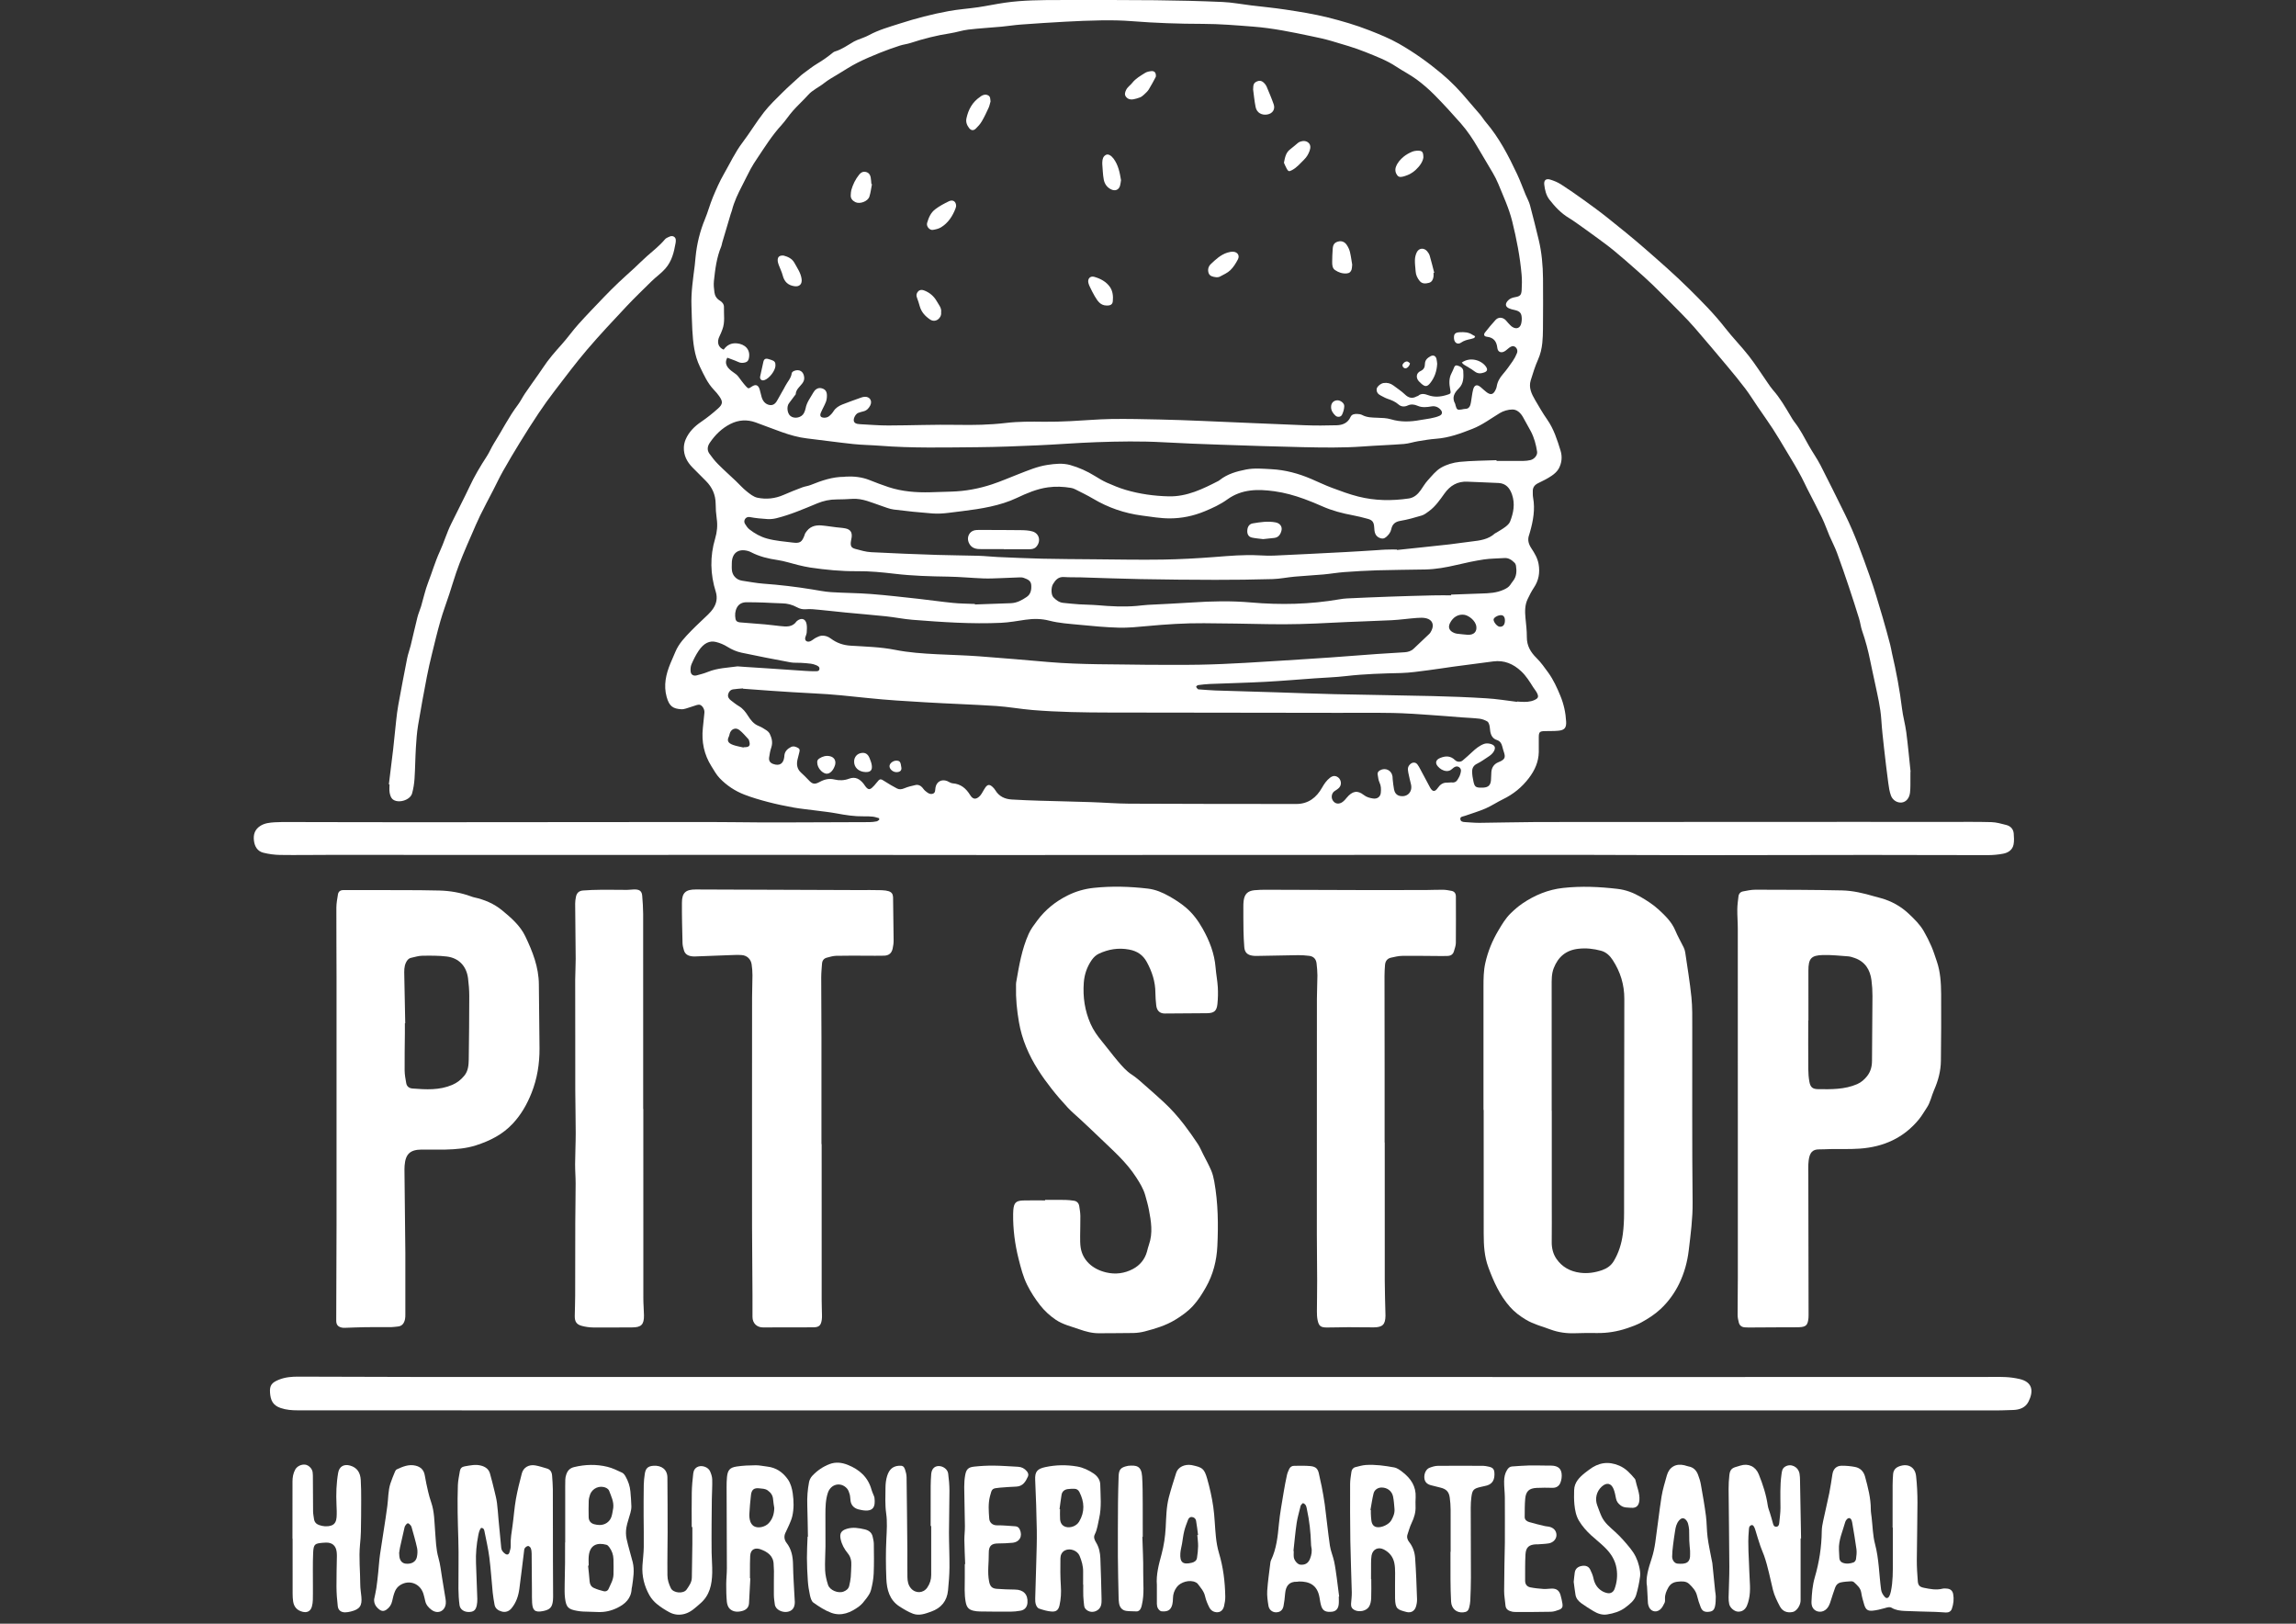 <?xml version="1.0" encoding="utf-8"?>
<!-- Generator: Adobe Illustrator 24.2.3, SVG Export Plug-In . SVG Version: 6.00 Build 0)  -->
<svg version="1.1" id="Layer_1" xmlns="http://www.w3.org/2000/svg" xmlns:xlink="http://www.w3.org/1999/xlink" x="0px" y="0px"
	 viewBox="0 0 841.89 595.28" style="enable-background:new 0 0 841.89 595.28;" xml:space="preserve">
<rect x="0" y="0" width="841.89" height="595.28" fill="#333333" stroke="none"/>
<style type="text/css">
	.st0{fill:#FFFFFF;}
</style>
<g>
	<path class="st0" d="M322.35,299.97c-0.76-0.2-1.52-0.48-2.29-0.57c-1.1-0.12-2.23-0.14-3.34-0.12c-3.37,0.06-6.66-0.45-9.95-1.07
		c-2.59-0.48-5.22-0.74-7.84-1.09c-2.67-0.36-5.36-0.6-8.02-1.08c-3.11-0.56-6.21-1.21-9.27-2.01c-2.94-0.77-5.88-1.62-8.72-2.72
		c-3.41-1.32-6.47-3.35-9-5.98c-1.24-1.28-2.12-2.92-3.08-4.45c-2.69-4.28-3.65-8.97-3.12-13.98c0.2-1.86,0.37-3.73,0.57-5.59
		c0.12-1.1-0.58-2.5-1.57-2.89c-0.34-0.13-0.8-0.07-1.17,0.04c-1.35,0.41-2.67,0.9-4.02,1.3c-0.55,0.16-1.15,0.3-1.71,0.26
		c-2.94-0.19-4.4-0.96-5.38-4.54c-1.17-4.24-0.26-8.25,1.35-12.18c0.58-1.41,1.23-2.79,1.8-4.2c1.29-3.18,3.65-5.56,5.97-7.95
		c1.96-2.01,4.06-3.89,6.07-5.85c1.44-1.41,2.69-3.01,3.06-5.02c0.19-1.05,0.11-2.25-0.21-3.26c-2.06-6.51-2.2-13.02-0.25-19.57
		c0.71-2.39,0.95-4.81,0.58-7.31c-0.26-1.8-0.38-3.62-0.39-5.44c-0.03-3.3-1.26-6.04-3.55-8.35c-1.65-1.67-3.33-3.31-4.97-4.99
		c-2.01-2.05-3.25-4.46-3.14-7.39c0.04-0.97,0.28-1.99,0.66-2.88c1.2-2.76,3.23-4.78,5.72-6.47c2.17-1.48,4.24-3.14,6.2-4.9
		c1.74-1.57,1.74-2.52,0.41-4.44c-0.6-0.86-1.3-1.66-2.03-2.42c-2.3-2.42-3.62-5.43-5.05-8.36c-2.08-4.25-2.54-8.87-2.81-13.51
		c-0.17-2.93-0.2-5.86-0.31-8.8c-0.2-5.01,0.59-9.95,1.2-14.89c0.13-1.05,0.21-2.1,0.31-3.15c0.47-4.76,1.59-9.34,3.42-13.77
		c1.1-2.65,1.83-5.45,2.93-8.1c1.21-2.91,2.49-5.82,4.06-8.55c2.22-3.83,4.06-7.88,6.77-11.45c2.75-3.63,5.1-7.57,7.9-11.15
		c2.05-2.62,4.49-4.93,6.86-7.29c1.95-1.94,4.03-3.76,6.06-5.62c0.47-0.44,0.96-0.87,1.48-1.25c1.7-1.24,3.34-2.58,5.14-3.65
		c2.08-1.23,4.01-2.62,5.87-4.14c0.18-0.15,0.41-0.24,0.63-0.31c2.56-0.77,4.7-2.35,6.98-3.66c0.35-0.2,0.73-0.37,1.11-0.52
		c1.46-0.6,2.99-1.06,4.37-1.81c3.59-1.95,7.49-3.02,11.34-4.26c5.87-1.89,11.82-3.44,17.88-4.55c3.57-0.66,7.21-0.89,10.81-1.42
		c3.3-0.49,6.58-1.2,9.88-1.67c6.52-0.93,13.1-0.96,19.67-0.97c11.8-0.02,23.59-0.05,35.39,0.07c8.21,0.08,16.43,0.29,24.64,0.64
		c3.5,0.15,6.98,0.83,10.47,1.25c4.19,0.51,8.4,0.9,12.57,1.53c5.21,0.79,10.42,1.61,15.56,2.89c5.19,1.29,10.32,2.79,15.27,4.73
		c3.68,1.45,7.37,2.93,10.85,4.91c5.52,3.15,10.66,6.81,15.52,10.87c3.61,3.01,6.86,6.39,9.86,10.02c1.46,1.76,3.01,3.45,4.48,5.2
		c0.71,0.85,1.27,1.83,2,2.67c4.89,5.71,8.3,12.33,11.47,19.07c1.15,2.44,2.06,4.98,3.09,7.47c0.54,1.3,1.26,2.54,1.62,3.88
		c1.13,4.19,2.15,8.4,3.18,12.62c1.14,4.7,1.55,9.49,1.6,14.3c0.06,6.16,0.02,12.32-0.02,18.49c-0.01,1.7-0.07,3.41-0.24,5.1
		c-0.22,2.1-0.68,4.12-1.56,6.1c-1.09,2.46-1.9,5.05-2.69,7.63c-0.81,2.65,0.31,4.96,1.6,7.17c1.42,2.42,2.82,4.87,4.43,7.17
		c2.44,3.48,3.68,7.44,4.91,11.42c0.7,2.27,0.44,4.48-0.61,6.49c-0.57,1.08-1.61,2.02-2.65,2.72c-1.54,1.05-3.24,1.89-4.93,2.7
		c-1.31,0.63-2.03,1.55-1.99,3.01c0.02,0.76-0.03,1.54,0.11,2.28c0.8,4.34,0.03,8.52-1.15,12.68c-0.1,0.34-0.18,0.68-0.3,1.01
		c-0.68,1.82-0.2,3.37,0.85,4.96c1.15,1.75,2.24,3.55,2.62,5.71c0.55,3.16,0.06,6.03-1.75,8.71c-0.88,1.31-1.59,2.74-2.27,4.16
		c-1.05,2.2-1.01,4.54-0.79,6.91c0.22,2.33,0.52,4.67,0.5,7.01c-0.02,3.18,1.37,5.53,3.57,7.69c1.61,1.59,2.94,3.49,4.28,5.33
		c1.9,2.62,3.24,5.58,4.46,8.55c1.23,2.99,1.93,6.16,2.1,9.4c0.12,2.27-0.58,3.15-2.84,3.36c-1.68,0.16-3.38,0.09-5.08,0.14
		c-1.74,0.05-2.08,0.36-2.11,2.08c-0.04,1.87,0.04,3.75,0,5.62c-0.08,3.59-1.45,6.65-3.62,9.51c-2.57,3.39-5.73,5.94-9.54,7.79
		c-2.15,1.04-4.15,2.4-6.33,3.35c-2.41,1.05-4.96,1.79-7.45,2.67c-0.17,0.06-0.34,0.09-0.51,0.15c-0.58,0.2-1.42,0.22-1.31,1.12
		c0.11,0.87,0.87,1.02,1.6,1.06c1.81,0.11,3.63,0.29,5.44,0.28c6.81-0.06,13.61-0.26,20.42-0.29c14.14-0.05,28.29-0.02,42.43-0.03
		c25.18-0.01,50.36-0.03,75.54-0.03c10.97,0,21.95,0.01,32.92,0.02c5.45,0,10.91-0.08,16.36,0.07c1.84,0.05,3.69,0.59,5.49,1.05
		c1.54,0.4,2.57,1.48,2.71,3.11c0.11,1.33,0.19,2.71-0.05,4.01c-0.38,2.02-1.96,3.05-3.84,3.41c-1.83,0.35-3.73,0.52-5.59,0.52
		c-14.5,0.01-28.99-0.07-43.49-0.07c-20.95,0.01-41.9,0.09-62.86,0.09c-14.5,0-28.99-0.11-43.49-0.12
		c-33.8-0.01-67.61,0.01-101.41,0.02c-20.6,0.01-41.2,0.01-61.79,0.02c-15.32,0.01-30.65,0.04-45.97,0.03
		c-31.57-0.02-63.15-0.06-94.72-0.07c-18.9-0.01-37.79,0.03-56.69,0.03c-32.63,0-65.26-0.01-97.89-0.02
		c-5.99,0-11.97,0.11-17.96,0.02c-2.03-0.03-4.1-0.32-6.07-0.81c-2.15-0.54-3.18-2.24-3.45-4.41c-0.29-2.3,0.34-4.17,2.37-5.45
		c1.6-1.01,3.43-1.18,5.24-1.3c1.81-0.11,3.64-0.1,5.46-0.09c15.61,0.02,31.22,0.08,46.83,0.07c35.45-0.01,70.9-0.07,106.35-0.08
		c6.28,0,12.56,0.11,18.84,0.14c4.04,0.02,8.09,0.01,12.13,0c9.5-0.02,19.01-0.05,28.51-0.1c0.87,0,1.75-0.12,2.61-0.28
		c0.34-0.06,0.63-0.39,0.94-0.59C322.38,300.32,322.36,300.14,322.35,299.97z M266.69,131.14c-1.33,2.35,0.28,4.01,2.12,5.29
		c0.73,0.51,1.42,0.96,1.95,1.68c0.87,1.17,1.72,2.36,2.7,3.44c0.95,1.04,1.01,0.99,2.17,0.2c1.43-0.97,2.39-0.66,2.91,0.99
		c0.3,0.95,0.46,1.94,0.75,2.89c0.44,1.43,1.34,2.55,2.83,2.84c1.59,0.31,2.43-0.78,3.1-2.07c0.87-1.66,1.89-3.24,2.74-4.91
		c0.79-1.55,2.13-2.82,2.35-4.68c0.04-0.3,0.49-0.67,0.82-0.81c2.04-0.83,3.62,0.26,3.76,2.46c0.06,0.91-0.31,1.6-0.82,2.25
		c-0.92,1.17-2.19,2.11-2.3,3.78c-0.01,0.2-0.25,0.38-0.39,0.57c-0.7,0.94-1.4,1.88-2.1,2.81c-0.92,1.23-0.61,3.73,0.58,4.66
		c1.5,1.18,4.16,0.57,4.96-1.16c0.24-0.53,0.48-1.09,0.58-1.66c0.39-2.21,1.79-3.94,2.84-5.82c0.52-0.94,1.55-1.87,2.9-1.57
		c1.42,0.31,2.06,1.14,2.07,2.65c0.01,0.8-0.09,1.65-0.38,2.39c-0.53,1.36-1.29,2.62-1.85,3.96c-0.46,1.11-0.1,1.73,1.08,1.81
		c0.6,0.04,1.33-0.1,1.79-0.44c0.69-0.5,1.31-1.19,1.77-1.91c0.8-1.27,1.99-1.99,3.3-2.51c2.17-0.86,4.37-1.63,6.57-2.42
		c0.49-0.18,1.01-0.35,1.52-0.38c1.9-0.11,2.94,1.47,2.09,3.17c-0.52,1.02-1.25,1.84-2.43,2.15c-0.68,0.18-1.37,0.34-2.02,0.6
		c-0.94,0.39-1.77,2-1.58,2.91c0.17,0.79,0.85,1.15,2.29,1.22c3.45,0.17,6.9,0.48,10.35,0.47c8.45-0.02,16.9-0.38,25.34-0.23
		c5.94,0.11,11.85,0.01,17.74-0.69c4.69-0.56,9.36-0.51,14.05-0.45c3.22,0.04,6.45-0.07,9.67-0.22c4.98-0.23,9.95-0.7,14.93-0.78
		c5.92-0.1,11.85,0.06,17.78,0.18c5.1,0.11,10.2,0.3,15.3,0.51c12.6,0.52,25.2,1.11,37.81,1.59c3.92,0.15,7.85,0.13,11.78,0.01
		c2.17-0.06,4.1-0.81,5.1-3.05c0.45-1,1.46-1.12,2.41-1.1c0.63,0.01,1.33,0.11,1.88,0.4c1.74,0.93,3.59,0.92,5.48,0.99
		c1.69,0.06,3.45,0.09,5.04,0.57c3.61,1.08,7.17,0.94,10.79,0.27c1.21-0.23,2.44-0.34,3.64-0.59c1.14-0.24,2.31-0.47,3.36-0.95
		c1.1-0.5,1.21-1.39,0.38-2.29c-0.88-0.95-1.98-1.39-3.33-1.16c-1.68,0.29-3.39,0.49-5.02-0.21c-1.24-0.53-2.39-0.72-3.71-0.11
		c-1.09,0.51-2.34,0.49-3.32-0.38c-1.18-1.04-2.56-1.61-4.02-2.09c-0.88-0.29-1.69-0.79-2.53-1.21c-0.98-0.49-1.58-1.25-1.47-2.37
		c0.08-0.88,1.48-2.04,2.5-2.2c1.34-0.2,2.56,0.08,3.65,0.91c1.39,1.07,2.9,2.02,4.16,3.23c1.38,1.34,2.73,1.68,4.4,0.74
		c0.15-0.09,0.37-0.07,0.49-0.18c1.15-1.05,2.47-0.69,3.66-0.26c2.28,0.83,4.49,0.64,6.72-0.04c1.65-0.5,1.69-0.51,1.37-2.15
		c-0.38-2-0.5-3.95,0.49-5.83c0.38-0.72,0.68-1.47,0.99-2.22c0.21-0.51,0.55-0.76,1.09-0.63c1.1,0.27,2.17,0.91,2.23,1.99
		c0.13,2.25,0.21,4.58-1.62,6.4c-1.58,1.57-2.66,3.29-1.38,5.59c0.11,0.2,0.12,0.45,0.18,0.68c0.43,1.55,0.7,1.72,2.21,1.47
		c0.46-0.08,0.92-0.23,1.39-0.23c0.99,0,1.52-0.55,1.8-1.39c0.16-0.49,0.23-1.02,0.32-1.53c0.24-1.38,0.37-2.79,0.72-4.15
		c0.45-1.75,1.44-2.02,2.79-0.87c0.67,0.57,1.31,1.18,2,1.72c1.63,1.3,2.65,1.04,3.5-0.89c0.14-0.32,0.29-0.65,0.34-1
		c0.27-1.8,1.11-3.25,2.3-4.62c1.3-1.5,2.46-3.14,3.59-4.78c0.62-0.9,1.15-1.9,1.55-2.91c0.37-0.93-0.01-1.9-0.73-2.34
		c-0.79-0.48-1.47-0.1-2.11,0.35c-0.62,0.44-1.14,1.04-1.81,1.38c-1.29,0.66-2.4,0.09-2.55-1.34c-0.26-2.35-1.34-3.78-3.8-4.06
		c-1.06-0.12-1.33-0.78-0.69-1.6c1.23-1.56,2.49-3.11,3.85-4.57c0.98-1.05,2.37-1.05,3.48-0.13c0.45,0.37,0.77,0.88,1.18,1.29
		c0.49,0.5,0.95,1.07,1.53,1.43c1.55,0.96,2.9,0.34,3.25-1.43c0.1-0.52,0.18-1.05,0.17-1.57c-0.03-2.09-0.64-2.79-2.7-3.25
		c-0.68-0.15-1.38-0.3-2-0.59c-1.29-0.61-1.45-1.55-0.53-2.67c0.71-0.87,1.65-1.23,2.74-1.42c1.87-0.32,2.33-0.74,2.45-2.63
		c0.12-1.87,0.14-3.76-0.02-5.62c-0.58-6.61-1.85-13.1-3.44-19.54c-1.19-4.82-3.28-9.26-5.13-13.8c-0.55-1.35-1.24-2.66-1.97-3.93
		c-1.78-3.09-3.66-6.12-5.45-9.21c-1.85-3.2-3.91-6.27-6.34-9.04c-3.09-3.52-6.26-6.98-9.56-10.32c-2.05-2.08-4.28-4.02-6.63-5.75
		c-2.35-1.73-4.99-3.05-7.43-4.67c-3.49-2.33-7.41-3.78-11.25-5.34c-4.06-1.64-8.31-2.83-12.52-4.08c-2.52-0.75-5.12-1.28-7.69-1.82
		c-6.94-1.46-13.88-2.89-20.99-3.44c-6.14-0.48-12.28-1-18.44-1.01c-8.75-0.01-17.48-0.31-26.2-1c-3.56-0.28-7.15-0.34-10.73-0.3
		c-4.57,0.06-9.15,0.27-13.72,0.51c-5.39,0.29-10.77,0.65-16.16,1.04c-2.34,0.17-4.66,0.56-6.99,0.77
		c-4.09,0.38-8.19,0.6-12.27,1.08c-2.2,0.26-4.33,1-6.53,1.34c-5,0.76-9.86,2-14.66,3.57c-1.28,0.42-2.64,0.55-3.92,0.97
		c-2.45,0.81-4.89,1.65-7.27,2.62c-2.76,1.12-5.52,2.27-8.17,3.61c-2.44,1.24-4.74,2.73-7.08,4.16c-1.79,1.09-3.66,2.1-5.29,3.4
		c-1.87,1.5-4.12,2.43-5.76,4.26c-1.79,2-3.8,3.81-5.58,5.81c-1.48,1.66-2.67,3.57-4.17,5.21c-3.51,3.82-6.23,8.19-9.09,12.47
		c-0.78,1.17-1.55,2.34-2.22,3.58c-1.08,2.01-2.06,4.07-3.11,6.1c-1.54,2.97-2.99,5.96-3.81,9.23c-0.11,0.45-0.32,0.88-0.45,1.33
		c-1.04,3.48-2.07,6.96-3.1,10.44c-0.13,0.45-0.16,0.94-0.34,1.36c-1.71,4.06-2.24,8.38-2.7,12.69c-0.15,1.38,0,2.81,0.19,4.19
		c0.17,1.25,0.79,2.29,1.95,2.99c0.88,0.53,1.58,1.33,1.54,2.42c-0.08,2.74,0.45,5.52-0.58,8.19c-0.31,0.81-0.61,1.63-1.01,2.4
		c-1.11,2.15-0.58,4.15,1.48,4.99c1.18-1.64,2.73-2.52,4.92-2.3c2.75,0.28,5.03,2.14,4.33,5.46c-0.16,0.78-0.52,1.3-1.28,1.51
		c-0.92,0.26-1.78,0.28-2.71-0.19C269.39,132.09,268.05,131.68,266.69,131.14z M272.46,252.5c0-0.04-0.01-0.08-0.01-0.12
		c-1.22,0.11-2.45,0.15-3.66,0.35c-0.94,0.16-1.54,0.84-1.78,1.76c-0.25,0.99,0.26,1.72,0.99,2.28c0.97,0.75,1.94,1.53,2.99,2.15
		c1.42,0.84,2.37,2.08,3.22,3.42c1.02,1.6,2.1,3.07,3.97,3.81c0.97,0.38,1.89,0.94,2.77,1.53c0.52,0.34,1.04,0.82,1.31,1.37
		c0.75,1.55,1.15,3.17,0.57,4.93c-0.4,1.22-0.66,2.5-0.82,3.77c-0.15,1.2,0.4,1.93,1.45,2.32c2.31,0.85,3.79-0.04,4.1-2.47
		c0.03-0.23,0.03-0.47,0.06-0.7c0.18-1.51,1.17-2.4,2.41-3.03c0.93-0.47,1.87-0.09,2.68,0.39c0.78,0.47,0.44,1.25,0.29,1.92
		c-0.18,0.8-0.43,1.58-0.6,2.39c-0.37,1.77-0.12,3.37,1.3,4.67c0.95,0.87,1.88,1.76,2.75,2.7c1.43,1.56,2.22,1.76,4.14,0.71
		c1.71-0.93,3.43-1.35,5.4-0.87c1.78,0.43,3.61,0.36,5.35-0.3c2.33-0.88,3.95,0.16,5.34,1.89c0.33,0.41,0.58,0.89,0.93,1.28
		c0.73,0.81,1.31,0.87,2.12,0.16c0.61-0.54,1.16-1.17,1.66-1.81c1.27-1.61,1.43-1.61,3.11-0.5c1.41,0.93,2.89,1.76,4.39,2.56
		c0.87,0.46,1.73,0.34,2.69-0.06c1.33-0.56,2.77-0.9,4.19-1.21c0.91-0.2,1.74,0.19,2.38,0.88c0.36,0.39,0.63,0.87,1.03,1.2
		c0.8,0.67,1.65,1.46,2.8,1.14c1.07-0.31,0.89-1.36,1.03-2.22c0.36-2.21,2.24-3.26,4.31-2.44c0.65,0.26,1.27,0.77,1.93,0.82
		c3.04,0.22,4.97,1.84,6.52,4.37c1.05,1.71,2.32,1.62,3.69,0.09c0.35-0.39,0.59-0.87,0.87-1.32c0.34-0.55,0.63-1.13,1.01-1.65
		c0.79-1.07,1.48-1.15,2.49-0.27c0.44,0.38,0.84,0.83,1.14,1.33c1.37,2.28,3.5,3.24,6.02,3.39c3.4,0.2,6.8,0.34,10.19,0.44
		c6.27,0.19,12.55,0.31,18.82,0.52c4.69,0.15,9.38,0.54,14.07,0.57c20.42,0.09,40.84,0.11,61.27,0.11c4.36,0,7.37-2.33,9.43-5.99
		c0.79-1.4,1.68-2.68,2.95-3.66c0.74-0.58,1.55-0.8,2.46-0.39c1.49,0.67,2.01,2.74,0.91,4c-0.49,0.56-1.18,0.94-1.8,1.37
		c-0.91,0.63-1.25,2.07-0.72,3.13c0.58,1.14,1.63,1.63,2.77,1.28c1.06-0.33,1.71-1.12,2.4-1.95c2.15-2.6,4.02-2.9,6.32-1.09
		c1.04,0.82,2.18,1.1,3.39,1.29c1.53,0.25,2.72-0.59,2.86-2.11c0.12-1.27,0.12-2.53-0.49-3.78c-0.42-0.86-0.48-1.91-0.66-2.88
		c-0.14-0.74,0.26-1.23,0.87-1.57c1.96-1.09,4.2-0.02,4.56,2.19c0.06,0.35,0.03,0.7,0.07,1.05c0.15,1.28,0.25,2.57,0.51,3.83
		c0.23,1.15,0.91,2.08,2.13,2.33c2.75,0.57,4.71-1.49,4.08-4.22c-0.33-1.43-0.71-2.85-0.98-4.28c-0.13-0.68-0.25-1.46-0.04-2.08
		c0.2-0.58,0.76-1.19,1.32-1.47c0.7-0.35,1.53-0.18,2.06,0.51c0.39,0.51,0.7,1.08,1,1.65c1.22,2.27,2.4,4.55,3.64,6.81
		c0.9,1.63,1.79,1.65,2.81,0.17c0.83-1.21,1.9-2.05,3.49-1.96c0.58,0.03,1.18-0.13,1.75-0.07c1.03,0.1,1.68-0.35,2.14-1.2
		c0.28-0.51,0.62-1.01,0.79-1.57c0.29-0.94,0.7-2.05-0.26-2.77c-0.98-0.74-1.91-0.09-2.67,0.6c-0.6,0.55-1.26,0.82-2.07,0.75
		c-1.31-0.11-2.36-0.8-3.16-1.73c-1.07-1.24-0.69-2.41,0.84-3.04c1.99-0.83,3.84-0.87,5.51,0.78c0.75,0.74,1.99,0.77,2.75,0.14
		c1.21-1.01,2.38-2.07,3.53-3.14c1.29-1.21,2.63-2.31,4.31-2.94c1.25-0.47,3.37,0,3.86,0.91c0.41,0.76-0.1,2-1.27,3.03
		c-0.18,0.16-0.35,0.31-0.55,0.44c-1.52,0.98-2.98,2.1-4.59,2.88c-1.34,0.65-1.81,1.67-1.79,2.94c0.01,1.22,0.24,2.44,0.5,3.64
		c0.41,1.87,0.86,2.19,2.79,2.19c0.29,0,0.59,0,0.88-0.02c1.74-0.12,2.54-0.85,2.73-2.61c0.11-1.05,0.05-2.11,0.15-3.16
		c0.16-1.64,0.97-2.85,2.52-3.51c0.27-0.11,0.55-0.22,0.81-0.35c1.56-0.79,1.85-1.46,1.35-3.12c-0.24-0.79-0.51-1.56-0.69-2.36
		c-0.25-1.12-0.83-1.96-1.93-2.32c-1.55-0.5-2.19-1.68-2.46-3.14c-0.14-0.75-0.12-1.53-0.31-2.26c-0.14-0.53-0.39-1.21-0.8-1.44
		c-0.85-0.47-1.82-0.86-2.77-0.98c-2.15-0.26-4.32-0.33-6.49-0.49c-4.09-0.31-8.18-0.67-12.28-0.93c-4.33-0.28-8.66-0.61-13-0.69
		c-6.75-0.12-13.5-0.04-20.24-0.05c-14.96-0.02-29.93-0.04-44.89-0.06c-12.91-0.02-25.82-0.04-38.73-0.05
		c-9.45-0.01-18.9-0.15-28.32-0.92c-4.44-0.37-8.85-1.18-13.29-1.48c-8.6-0.56-17.23-0.83-25.84-1.34
		c-7.08-0.42-14.18-0.82-21.23-1.57c-6.59-0.7-13.18-1.41-19.81-1.71c-5.27-0.24-10.54-0.62-15.81-0.96
		C279.24,253.02,275.85,252.75,272.46,252.5z M548.73,168.71c0,0.09,0.01,0.19,0.01,0.28c3.29,0,6.57,0.02,9.86-0.01
		c0.87-0.01,1.76-0.11,2.61-0.31c1.42-0.35,2.6-1.81,2.41-3.07c-0.4-2.62-1.08-5.17-2.33-7.53c-0.93-1.75-1.89-3.49-2.88-5.21
		c-0.86-1.49-2.17-2.74-3.84-2.73c-1.57,0.01-3.31,0.51-4.65,1.33c-3.29,1.99-6.36,4.33-10,5.76c-4.33,1.7-8.65,3.3-13.35,3.64
		c-2.22,0.16-4.42,0.54-6.61,0.9c-1.73,0.28-3.43,0.88-5.17,1.01c-5.03,0.39-10.07,0.55-15.1,0.92c-7.27,0.53-14.55,0.4-21.82,0.25
		c-10.09-0.21-20.18-0.56-30.26-0.9c-7.03-0.24-14.07-0.51-21.1-0.9c-8.16-0.45-16.31-0.32-24.46-0.03
		c-7.21,0.25-14.41,0.85-21.61,1.16c-7.33,0.32-14.66,0.62-21.99,0.68c-11.97,0.09-23.94,0.4-35.89-0.54
		c-3.22-0.25-6.45-0.27-9.66-0.61c-5.66-0.6-11.29-1.4-16.94-2.06c-3.22-0.37-6.3-1.26-9.34-2.34c-3.2-1.13-6.36-2.39-9.56-3.54
		c-3.14-1.13-6.26-0.93-9.22,0.56c-3.16,1.59-5.61,4-7.58,6.91c-0.87,1.28-1.07,2.66-0.17,3.95c0.97,1.38,2.03,2.72,3.22,3.91
		c2.1,2.12,4.34,4.1,6.51,6.16c1.3,1.24,2.49,2.61,3.89,3.73c1.21,0.97,2.56,2.09,4.01,2.39c3.25,0.68,6.52,0.33,9.63-1.04
		c2.25-0.99,4.54-1.89,6.84-2.76c0.98-0.37,2.07-0.47,3.04-0.86c3.99-1.6,8.01-3.02,12.39-3c0.17,0,0.35-0.07,0.52-0.08
		c2.96-0.14,5.84,0.15,8.63,1.25c2.34,0.93,4.7,1.84,7.09,2.62c4.97,1.62,10.1,2.01,15.29,1.87c2.58-0.07,5.16-0.16,7.74-0.24
		c5.08-0.15,10.04-1.07,14.84-2.66c3.33-1.1,6.55-2.52,9.83-3.79c3.44-1.33,6.84-2.79,10.53-3.34c2.8-0.42,5.58-0.72,8.37,0.06
		c3.18,0.9,6.15,2.25,8.96,3.98c1.44,0.89,2.9,1.79,4.44,2.47c2.25,0.98,4.5,1.94,6.88,2.64c5.17,1.53,10.45,2.25,15.79,2.38
		c6.68,0.16,12.51-2.71,18.27-5.67c0.15-0.08,0.29-0.2,0.43-0.3c2.84-2.25,6.21-3.19,9.67-3.87c3.09-0.6,6.19-0.28,9.3-0.12
		c5.11,0.27,9.93,1.58,14.6,3.58c2.53,1.08,5,2.28,7.57,3.24c3.18,1.19,6.38,2.38,9.66,3.21c6.1,1.55,12.31,1.62,18.52,0.71
		c1.93-0.28,3.27-1.49,4.37-3.02c0.85-1.19,1.58-2.49,2.56-3.57c1.53-1.68,3.01-3.6,4.92-4.7c2.02-1.17,4.48-1.89,6.82-2.13
		C539.69,168.88,544.22,168.9,548.73,168.71z M512.23,201.46c0.01,0.06,0.01,0.11,0.02,0.17c3.03-0.32,6.06-0.64,9.09-0.96
		c3.38-0.36,6.77-0.7,10.14-1.09c2.74-0.32,5.46-0.75,8.2-1.07c3.04-0.35,6.05-0.75,8.46-2.93c0.13-0.11,0.31-0.16,0.46-0.25
		c1.14-0.71,2.32-1.36,3.39-2.17c0.68-0.52,1.42-1.18,1.72-1.94c1.27-3.22,1.89-6.52,0.7-9.96c-0.82-2.36-2.25-4.02-4.85-4.18
		c-3.8-0.23-7.61-0.27-11.42-0.48c-3.71-0.21-6.42,1.43-8.5,4.35c-1.67,2.34-3.3,4.72-5.66,6.45c-0.84,0.61-1.7,1.31-2.67,1.6
		c-2.58,0.78-5.19,1.51-7.84,1.96c-1.92,0.32-2.95,1.24-3.32,3.05c-0.25,1.22-0.99,2.1-1.9,2.89c-0.75,0.65-1.55,0.68-2.45,0.28
		c-1.71-0.77-1.82-2.31-1.91-3.84c-0.12-1.92-0.62-2.66-2.42-3.14c-1.81-0.49-3.63-0.96-5.48-1.3c-3.81-0.71-7.54-1.68-11.1-3.26
		c-2.19-0.97-4.41-1.89-6.66-2.71c-3.53-1.28-7.13-2.3-10.88-2.82c-6.11-0.84-12-0.85-17.32,2.99c-2.56,1.85-5.43,3.17-8.37,4.38
		c-4.08,1.68-8.33,2.56-12.67,2.57c-3.44,0.01-6.88-0.59-10.31-1.04c-6.35-0.84-12.3-2.88-17.83-6.16
		c-2.16-1.28-4.45-2.37-6.69-3.51c-0.46-0.24-0.99-0.4-1.5-0.48c-2.79-0.47-5.6-0.58-8.41-0.19c-4.06,0.56-7.75,2.15-11.41,3.88
		c-1.53,0.73-3.13,1.34-4.75,1.86c-6.58,2.11-13.43,2.73-20.23,3.6c-1.97,0.25-4,0.38-5.97,0.23c-4.73-0.36-9.46-0.84-14.17-1.44
		c-1.59-0.2-3.13-0.88-4.68-1.39c-3.44-1.14-6.75-2.76-10.52-2.52c-1.93,0.12-3.87,0.21-5.8,0.21c-2.45,0-4.79,0.51-7.02,1.43
		c-4.93,2.04-9.82,4.17-15.02,5.46c-1.06,0.26-2.2,0.38-3.29,0.31c-2.16-0.14-4.34-0.33-6.46-0.74c-1.51-0.29-2.48,1.33-1.76,2.48
		c0.46,0.74,0.96,1.52,1.63,2.04c1.94,1.51,4.06,2.71,6.48,3.37c3.08,0.85,6.23,1.06,9.37,1.46c2.65,0.33,3.38-0.11,4.34-2.65
		c0.1-0.27,0.15-0.59,0.31-0.82c0.36-0.51,0.72-1.05,1.18-1.46c1.81-1.6,3.97-1.5,6.16-1.2c1.33,0.18,2.66,0.37,4,0.53
		c1.1,0.14,2.23,0.18,3.32,0.4c1.85,0.37,2.57,1.44,2.32,3.29c-0.08,0.58-0.24,1.15-0.3,1.73c-0.15,1.47,0.19,2.12,1.61,2.5
		c1.92,0.51,3.87,1.11,5.84,1.21c8.08,0.43,16.18,0.73,24.27,1c5.03,0.17,10.07,0.17,15.11,0.32c2.34,0.07,4.67,0.34,7.01,0.45
		c5.39,0.23,10.78,0.48,16.17,0.61c6.33,0.14,12.67,0.17,19,0.22c8.45,0.07,16.9,0.24,25.35,0.11c6.39-0.1,12.78-0.46,19.15-0.95
		c5.33-0.41,10.63-0.9,15.99-0.61c1.99,0.11,3.99,0.18,5.98,0.09c8.67-0.39,17.34-0.84,26.01-1.29c3.92-0.2,7.84-0.47,11.76-0.71
		c0.93-0.06,1.86-0.16,2.8-0.18C509.42,201.44,510.82,201.46,512.23,201.46z M420.66,243.72c6.39,0,12.79,0.09,19.18-0.03
		c5.63-0.1,11.26-0.37,16.88-0.68c8.2-0.46,16.39-1.02,24.59-1.54c2.17-0.14,4.33-0.27,6.5-0.43c5.73-0.42,11.46-0.87,17.19-1.28
		c3.33-0.24,6.67-0.4,10.01-0.63c1.25-0.08,2.41-0.4,3.36-1.32c1.89-1.82,3.83-3.59,5.72-5.42c0.37-0.36,0.63-0.85,0.85-1.32
		c0.98-2.05,0.26-3.84-1.93-4.39c-1.1-0.28-2.32-0.22-3.47-0.14c-3.1,0.23-6.18,0.68-9.28,0.84c-7.2,0.36-14.42,0.53-21.62,0.91
		c-7.97,0.43-15.94,0.7-23.92,0.53c-7.74-0.17-15.49-0.28-23.23-0.34c-6.99-0.06-13.95,0.4-20.91,1.05
		c-3.44,0.32-6.9,0.67-10.34,0.58c-4.8-0.13-9.6-0.58-14.39-1.05c-3.73-0.37-7.47-0.58-11.14-1.53c-2.85-0.74-5.8-0.75-8.74-0.32
		c-2.95,0.43-5.91,0.98-8.88,1.12c-10.86,0.5-21.7-0.26-32.52-1.11c-3.27-0.26-6.5-0.94-9.76-1.28c-4.9-0.52-9.81-0.9-14.71-1.38
		c-3.26-0.31-6.52-0.71-9.79-1.01c-1.57-0.15-3.16-0.34-4.71-0.2c-1.25,0.11-2.31-0.14-3.35-0.71c-1.73-0.95-3.56-1.43-5.54-1.45
		c-2.23-0.03-4.45-0.22-6.68-0.29c-2.11-0.07-4.22-0.11-6.33-0.11c-1.52,0-2.79,0.62-3.5,1.97c-0.67,1.27-0.77,2.69-0.51,4.11
		c0.16,0.9,0.81,1.23,1.65,1.3c3.04,0.24,6.08,0.46,9.12,0.73c1.87,0.17,3.72,0.42,5.59,0.62c2.24,0.24,4.5,0.49,6.04-1.73
		c0.07-0.09,0.17-0.16,0.26-0.23c1.54-1.16,3-0.72,3.39,1.14c0.21,1,0.13,2.08,0.07,3.11c-0.03,0.57-0.28,1.14-0.47,1.69
		c-0.49,1.39,0.64,2.05,1.76,1.59c0.74-0.31,1.35-0.92,2.08-1.29c0.65-0.33,1.36-0.68,2.07-0.74c1.25-0.11,2.39,0.28,3.44,1.07
		c2.11,1.58,4.48,2.41,7.17,2.58c5.44,0.35,10.92,0.46,16.29,1.52c5.08,1.01,10.23,1.36,15.39,1.62c5.16,0.26,10.32,0.38,15.47,0.76
		c8.54,0.62,17.07,1.38,25.6,2.11C396.6,243.73,408.64,243.5,420.66,243.72z M532.09,218.26c0-0.09,0-0.18,0-0.27
		c3.69-0.13,7.39-0.29,11.08-0.4c2.82-0.08,5.59-0.2,8.24-1.42c0.95-0.44,1.75-0.88,2.34-1.71c0.34-0.48,0.65-0.98,1.02-1.43
		c1.37-1.71,1.41-3.67,1.1-5.69c-0.06-0.38-0.28-0.8-0.56-1.06c-1.02-1-2.15-1.81-3.71-1.69c-2.51,0.18-5.05,0.15-7.54,0.52
		c-3.36,0.51-6.68,1.23-9.99,2.01c-3.78,0.89-7.57,1.58-11.45,1.66c-5.92,0.11-11.85,0.14-17.77,0.31
		c-3.98,0.12-7.97,0.36-11.94,0.65c-2.57,0.19-5.11,0.64-7.68,0.87c-3.51,0.31-7.02,0.48-10.53,0.8c-2.68,0.24-5.35,0.81-8.03,0.89
		c-7.04,0.2-14.08,0.29-21.12,0.28c-9.09-0.01-18.19-0.1-27.28-0.27c-7.33-0.13-14.65-0.43-21.98-0.64
		c-2.04-0.06-4.1,0.03-6.13-0.12c-2.05-0.15-3.13,1.05-4.03,2.56c-0.79,1.32-0.74,3.96,0.12,4.86c0.98,1.02,2.1,1.9,3.59,2.05
		c1.93,0.19,3.85,0.4,5.78,0.53c2.28,0.15,4.58,0.14,6.85,0.33c4.74,0.41,9.48,0.67,14.23,0.27c1.4-0.12,2.8-0.32,4.2-0.4
		c5.39-0.3,10.78-0.5,16.16-0.87c7.21-0.49,14.4-0.64,21.62-0.01c10.85,0.95,21.68,0.71,32.45-1.15c0.92-0.16,1.86-0.29,2.79-0.33
		c5.21-0.24,10.43-0.47,15.65-0.65c5.28-0.19,10.55-0.34,15.83-0.46C527.63,218.22,529.86,218.26,532.09,218.26z M357.47,221.42
		c0,0.06,0,0.12,0.01,0.19c4.39-0.16,8.78-0.32,13.18-0.47c2.21-0.08,4.08-1.12,5.82-2.3c1.5-1.01,1.78-2.7,1.65-4.4
		c-0.13-1.67-1.51-2.11-2.77-2.59c-0.48-0.18-1.04-0.19-1.56-0.17c-2.17,0.07-4.33,0.19-6.5,0.26c-2.23,0.07-4.46,0.21-6.68,0.12
		c-4.34-0.16-8.67-0.59-13-0.66c-6.52-0.1-13.02-0.27-19.5-1.04c-4.6-0.54-9.21-1-13.86-0.95c-5.76,0.06-11.48-0.51-17.17-1.34
		c-1.5-0.22-2.98-0.58-4.46-0.93c-2.51-0.6-4.97-1.45-7.51-1.82c-3.4-0.49-6.66-1.28-9.71-2.86c-0.36-0.19-0.75-0.35-1.14-0.46
		c-3.59-0.98-5.89,0.76-5.93,4.49c-0.01,0.94-0.07,1.89,0.07,2.81c0.1,0.65,0.38,1.34,0.77,1.87c0.71,0.98,1.75,1.55,2.96,1.73
		c2.61,0.38,5.21,0.9,7.84,1.09c5.91,0.43,11.78,1.12,17.63,2.07c2.37,0.38,4.74,0.87,7.13,1.03c4.86,0.32,9.74,0.3,14.59,0.68
		c5.84,0.45,11.67,1.14,17.5,1.77c4.19,0.46,8.37,1.08,12.57,1.49C352.07,221.31,354.78,221.3,357.47,221.42z M556.26,257.31
		c0-0.04,0.01-0.08,0.01-0.12c0.47,0.03,0.94,0.08,1.4,0.1c1.71,0.08,3.41,0.08,5-0.66c1.34-0.62,1.59-1.15,0.96-2.48
		c-0.37-0.78-0.97-1.45-1.44-2.19c-1.3-2.07-2.58-4.15-4.39-5.85c-2.89-2.71-6.21-4.15-10.23-3.63c-4.94,0.64-9.88,1.28-14.82,1.95
		c-2.96,0.4-5.91,0.9-8.88,1.27c-3.37,0.42-6.75,0.96-10.13,1.04c-6.75,0.16-13.48,0.34-20.19,1.12c-3.84,0.45-7.72,0.56-11.58,0.84
		c-5.96,0.42-11.92,0.94-17.89,1.26c-6.79,0.36-13.59,0.52-20.39,0.79c-1.46,0.06-2.92,0.23-4.37,0.42
		c-0.27,0.04-0.74,0.45-0.71,0.59c0.08,0.33,0.37,0.65,0.64,0.89c0.15,0.13,0.45,0.09,0.68,0.11c1.93,0.13,3.86,0.32,5.79,0.38
		c7.5,0.25,15,0.45,22.5,0.68c7.03,0.22,14.06,0.51,21.1,0.67c12.02,0.27,24.04,0.41,36.06,0.7c6.51,0.16,13.01,0.4,19.51,0.81
		C548.71,256.21,552.48,256.85,556.26,257.31z M270.45,244.3c0.82,0.06,1.64,0.13,2.46,0.18c2.98,0.19,5.96,0.38,8.95,0.58
		c4.5,0.3,9,0.62,13.51,0.91c1.17,0.08,2.34,0.12,3.51,0.12c0.62,0,1.43,0.07,1.58-0.76c0.15-0.86-0.59-1.21-1.24-1.48
		c-0.59-0.24-1.22-0.44-1.85-0.52c-1.22-0.16-2.45-0.25-3.68-0.32c-1.29-0.08-2.61,0.05-3.86-0.19c-5.99-1.12-11.98-2.26-17.94-3.54
		c-1.81-0.39-3.54-1.13-5.16-2.15c-1.27-0.8-2.73-1.41-4.19-1.77c-2.37-0.59-4.48,0.45-6.33,3.17c-1.05,1.54-1.89,3.25-2.64,4.96
		c-0.35,0.81-0.42,1.83-0.33,2.72c0.12,1.15,1.05,1.69,2.18,1.4c1.42-0.37,2.84-0.75,4.19-1.3
		C263.09,244.9,266.8,244.81,270.45,244.3z M538.11,232.72c2.35,0.14,3.47-1.15,3.23-3.02c-0.28-2.25-2.87-4.07-4.39-4.3
		c-2.18-0.33-4.15,0.8-5.26,3.01c-0.72,1.43-0.39,2.61,1.01,3.39c0.45,0.25,0.97,0.45,1.48,0.52
		C535.64,232.51,537.1,232.62,538.11,232.72z M272.65,274.06c0.01-0.04,0.02-0.08,0.04-0.13c0.17,0,0.35,0,0.52,0
		c1.52-0.03,1.97-0.64,1.54-2.13c-0.08-0.28-0.14-0.61-0.32-0.8c-1.07-1.15-2.08-2.39-3.3-3.35c-1.42-1.12-3.13-0.36-3.59,1.41
		c-0.09,0.34-0.13,0.7-0.29,1c-0.69,1.38-0.42,2.32,1.52,3.03C270.01,273.55,271.35,273.74,272.65,274.06z M551.82,227.58
		c0.03-1.27-0.48-2.03-1.39-2.05c-1.2-0.03-2.77,0.89-2.77,1.62c0,0.99,1.37,2.58,2.26,2.62
		C551.12,229.83,551.78,229.07,551.82,227.58z"/>
	<path class="st0" d="M543.96,406.91c0-15.08,0-30.16,0-45.24c0-2.88,0.03-5.75,0.66-8.58c0.95-4.27,2.58-8.24,4.82-12
		c1.32-2.22,2.63-4.45,4.49-6.25c1.33-1.3,2.75-2.55,4.28-3.59c4.52-3.07,9.45-5.12,14.93-5.72c6.69-0.74,13.36-0.43,20.02,0.35
		c2.99,0.35,5.75,1.39,8.39,2.92c2.39,1.39,4.68,2.86,6.71,4.73c2.41,2.23,4.75,4.5,6.05,7.64c0.87,2.1,2.04,4.08,3.04,6.13
		c0.28,0.57,0.48,1.21,0.58,1.84c0.79,5.45,1.71,10.9,2.27,16.38c0.38,3.72,0.31,7.5,0.31,11.25c0.03,21.36-0.1,42.72,0.13,64.07
		c0.06,5.92-0.72,11.68-1.41,17.49c-0.51,4.3-1.64,8.42-3.52,12.29c-1.69,3.47-3.94,6.59-6.81,9.28c-2.12,1.98-4.52,3.52-7.02,4.89
		c-1.68,0.92-3.53,1.58-5.35,2.19c-3.52,1.18-7.15,1.78-10.89,1.73c-2.7-0.04-5.4-0.03-8.1,0.07c-3.09,0.11-6.1-0.29-8.99-1.36
		c-3.07-1.14-6.27-1.94-9.12-3.66c-2.12-1.28-4.07-2.74-5.72-4.6c-3.77-4.23-6.02-9.3-7.96-14.53c-1.48-3.98-1.71-8.13-1.71-12.31
		c-0.02-15.14-0.01-30.28-0.01-45.42C543.99,406.91,543.98,406.91,543.96,406.91z M568.97,407.26c0.01,0,0.02,0,0.03,0
		c0,11.38,0,22.76,0,34.14c0,4.63,0.04,9.27-0.02,13.9c-0.03,2.25,0.48,4.38,1.71,6.18c2.05,3.01,5.06,4.65,8.66,5.12
		c2.78,0.37,5.52-0.04,8.14-0.96c1.73-0.61,3.23-1.62,4.22-3.27c1.85-3.07,2.87-6.42,3.34-9.92c0.34-2.55,0.46-5.14,0.46-7.72
		c0.05-26.16,0.01-52.32,0.09-78.49c0.02-5.24-1.43-9.93-4.25-14.26c-1.04-1.6-2.37-2.91-4.3-3.43c-2.74-0.74-5.48-1.04-8.34-0.71
		c-4.52,0.52-7.36,2.96-8.98,7.07c-0.84,2.14-0.77,4.37-0.77,6.6C568.96,376.76,568.97,392.01,568.97,407.26z"/>
	<path class="st0" d="M422.34,517.08c-68.73,0-137.45,0-206.18,0c-35.68,0-71.37-0.02-107.05-0.03c-2.11,0-4.18-0.16-6.23-0.86
		c-2.91-0.99-3.68-2.94-3.87-5.66c-0.19-2.68,0.72-3.69,3.25-4.71c2.35-0.95,4.76-1.13,7.24-1.12c14.85,0.06,29.7,0.11,44.54,0.12
		c28.05,0.02,56.11,0.01,84.16,0.01c45.07,0,90.15,0,135.22-0.01c32.28,0,64.56-0.01,96.84,0c40.09,0,80.17,0.02,120.26,0.02
		c45.72,0,91.44-0.01,137.16-0.02c2.58,0,5.17-0.08,7.74,0.04c1.69,0.08,3.39,0.32,5.04,0.69c5,1.13,5.21,4.6,3.34,8.33
		c-1.09,2.16-3.17,2.93-5.42,3.04c-3.05,0.16-6.1,0.17-9.15,0.17c-44.78,0.01-89.56,0-134.34,0c-55.29,0-110.57-0.01-165.86-0.02
		C426.8,517.08,424.57,517.08,422.34,517.08z"/>
	<path class="st0" d="M637.22,407.1c0-22.24,0.01-44.48-0.01-66.72c0-2.35-0.21-4.69-0.18-7.04c0.02-1.57,0.24-3.15,0.43-4.72
		c0.12-0.97,0.72-1.65,1.67-1.82c1.49-0.28,3-0.62,4.5-0.62c10.62,0.02,21.24,0.03,31.86,0.26c3.98,0.09,7.9,1.05,11.74,2.17
		c0.79,0.23,1.58,0.42,2.37,0.64c3.91,1.08,7.35,2.97,10.31,5.76c2.05,1.93,4.07,3.9,5.49,6.36c1.04,1.81,1.99,3.69,2.82,5.61
		c0.76,1.77,1.33,3.63,1.96,5.46c1.34,3.89,1.55,7.95,1.59,11.99c0.07,8.15-0.01,16.31-0.09,24.47c-0.04,3.74-0.99,7.3-2.5,10.72
		c-0.94,2.14-1.34,4.5-2.67,6.48c-0.95,1.4-1.77,2.9-2.84,4.21c-5.59,6.87-13.02,10.18-21.71,10.79c-3.62,0.25-7.26,0.12-10.89,0.17
		c-1.35,0.02-2.7,0.13-4.04,0.11c-2.5-0.03-3.49,1.29-3.84,4.09c-0.23,1.85-0.12,3.75-0.12,5.63c0.02,15.2,0.05,30.4,0.08,45.6
		c0,1.82,0.01,3.64,0.01,5.45c0,0.35-0.01,0.71-0.04,1.06c-0.25,2.63-0.89,3.27-3.5,3.37c-1.52,0.06-3.05,0.02-4.58,0.02
		c-4.63,0.03-9.27,0.06-13.9,0.08c-0.47,0-0.94-0.02-1.41-0.06c-1.12-0.09-1.88-0.68-2.15-1.76c-0.22-0.9-0.44-1.84-0.44-2.76
		c-0.01-4.46,0.08-8.92,0.08-13.38c0.01-20.54,0-41.08,0-61.62C637.23,407.1,637.22,407.1,637.22,407.1z M663.11,374.13
		c-0.02,0-0.05,0-0.07,0c0,5.93-0.03,11.85,0.02,17.78c0.01,1.58,0.12,3.17,0.41,4.72c0.37,1.95,1.15,2.64,3.14,2.67
		c4.87,0.06,9.75,0.16,14.37-1.84c1.51-0.66,2.66-1.7,3.64-2.93c1.28-1.61,1.79-3.49,1.8-5.58c0.02-7.92,0.15-15.84,0.17-23.76
		c0.01-1.93-0.11-3.88-0.36-5.79c-0.5-3.89-2.33-6.85-6.21-8.2c-0.77-0.27-1.58-0.53-2.38-0.59c-3.04-0.22-6.09-0.55-9.13-0.48
		c-4.41,0.09-5.41,1.29-5.41,5.71C663.1,361.92,663.11,368.02,663.11,374.13z"/>
	<path class="st0" d="M148.63,459.29c0,4.75,0,13.67,0,22.59c0,0.58,0,1.18-0.12,1.75c-0.32,1.5-1.07,2.6-2.77,2.71
		c-0.76,0.05-1.51,0.2-2.27,0.21c-3.11,0.02-6.22-0.03-9.33,0.01c-2.58,0.03-5.15,0.17-7.72,0.24c-0.41,0.01-0.83-0.01-1.22-0.11
		c-1.38-0.36-1.91-1.11-1.91-2.55c0.04-11.56,0.1-23.11,0.11-34.67c0.01-30.51,0.01-61.03,0-91.54c0-8.39-0.09-16.78-0.06-25.17
		c0.01-1.62,0.32-3.25,0.58-4.86c0.17-1.06,0.88-1.58,2-1.58c3.1,0.02,6.21-0.01,9.31,0c8.63,0.03,17.25-0.05,25.88,0.16
		c3.92,0.1,7.82,0.77,11.55,2.13c0.39,0.14,0.77,0.29,1.17,0.37c3.78,0.82,7.28,2.3,10.26,4.75c3.33,2.73,6.66,5.62,8.54,9.56
		c2.66,5.56,4.93,11.29,4.96,17.64c0.03,7.8,0.21,15.6,0.24,23.41c0.03,5.62-0.84,11.11-2.93,16.36c-1.63,4.1-3.75,7.86-6.81,11.16
		c-3.77,4.07-8.41,6.38-13.55,8.04c-3.62,1.17-7.36,1.45-11.11,1.55c-2.93,0.07-5.87-0.02-8.8,0c-4.25,0.03-5.95,1.63-6.27,5.89
		c-0.07,0.88-0.05,1.76-0.04,2.64C148.39,438.34,148.49,446.73,148.63,459.29z M148.59,375.14c-0.04,0-0.09,0-0.13,0
		c0,1.23,0.01,2.46,0,3.7c-0.04,4.52-0.13,9.03-0.09,13.55c0.01,1.57,0.3,3.14,0.58,4.69c0.22,1.23,1.04,1.89,2.34,1.99
		c4.93,0.38,9.81,0.68,14.55-1.34c1.81-0.77,3.2-1.91,4.4-3.35c1.43-1.73,1.61-3.88,1.64-6c0.11-7.74,0.18-15.49,0.19-23.23
		c0-2.16-0.18-4.34-0.45-6.49c-0.57-4.47-3.39-7.46-7.83-7.99c-2.95-0.36-5.96-0.32-8.95-0.28c-1.38,0.02-2.75,0.47-4.12,0.77
		c-0.94,0.21-1.46,0.9-1.86,1.73c-0.72,1.49-0.65,3.08-0.62,4.66C148.35,363.41,148.47,369.27,148.59,375.14z"/>
	<path class="st0" d="M383.22,439.9c2.46,0,4.93-0.03,7.39,0.01c1.05,0.02,2.11,0.14,3.15,0.29c1.12,0.16,1.79,0.89,1.97,1.97
		c0.2,1.21,0.39,2.44,0.41,3.66c0.03,2.46-0.08,4.93-0.08,7.39c0,1.4-0.02,2.83,0.2,4.21c0.73,4.54,4.23,7.87,9.38,9.07
		c3.43,0.8,6.69,0.35,9.73-1.24c2.57-1.35,4.38-3.5,5.19-6.37c0.24-0.85,0.42-1.71,0.72-2.54c1.52-4.29,0.81-8.58-0.01-12.86
		c-0.34-1.78-0.85-3.54-1.34-5.29c-0.67-2.4-1.97-4.47-3.3-6.55c-3.56-5.56-8.49-9.82-13.16-14.33c-2.36-2.28-4.76-4.52-7.16-6.77
		c-1.58-1.48-3.27-2.85-4.74-4.43c-2.07-2.22-4.07-4.53-5.95-6.92c-1.77-2.25-3.46-4.58-4.99-6.99c-3.42-5.38-5.92-11.14-7.01-17.49
		c-0.75-4.36-1.19-8.71-1.07-13.13c0.01-0.47-0.03-0.95,0.05-1.41c1.06-6.07,2.05-12.16,4.6-17.83c0.78-1.74,1.98-3.31,3.13-4.85
		c2.99-4.02,6.79-7.07,11.28-9.28c2.98-1.47,6.15-2.36,9.42-2.71c6.62-0.7,13.25-0.51,19.85,0.27c2.82,0.33,5.4,1.42,7.88,2.83
		c2.1,1.19,4.09,2.46,5.94,4.01c2.61,2.18,4.58,4.84,6.23,7.75c2.54,4.48,4.39,9.19,4.8,14.4c0.19,2.4,0.67,4.77,0.81,7.16
		c0.12,2.04,0.07,4.1-0.14,6.14c-0.26,2.57-1.21,3.35-3.8,3.39c-5.16,0.07-10.33,0.09-15.49,0.11c-1.86,0.01-2.95-1.05-3.16-3.06
		c-0.16-1.52-0.29-3.04-0.3-4.57c-0.01-4.05-1.24-7.74-3.14-11.23c-1.39-2.56-3.47-4.02-6.46-4.58c-3.95-0.74-7.6-0.13-11.12,1.51
		c-1.01,0.47-1.95,1.34-2.59,2.27c-1.73,2.49-2.71,5.24-2.94,8.34c-0.39,5.27,0.36,10.31,2.49,15.12c1.02,2.3,2.46,4.36,4.08,6.31
		c1.98,2.37,3.8,4.88,5.8,7.23c1.58,1.86,3.15,3.73,5.27,5.1c1.76,1.13,3.31,2.6,4.89,3.98c2.3,2,4.57,4.03,6.81,6.09
		c2.75,2.54,5.23,5.35,7.51,8.32c1.74,2.27,3.38,4.62,4.96,7c0.77,1.16,1.3,2.48,1.94,3.73c1,1.98,2.09,3.93,2.96,5.97
		c0.55,1.28,0.88,2.68,1.13,4.05c1.41,7.84,1.51,15.77,1.13,23.69c-0.25,5.31-1.53,10.41-4.21,15.12c-1.37,2.41-2.83,4.73-4.69,6.76
		c-1.9,2.07-4.17,3.69-6.59,5.16c-3.47,2.11-7.27,3.23-11.12,4.24c-1.35,0.35-2.77,0.55-4.16,0.58c-4.17,0.09-8.33,0.03-12.5,0.09
		c-2.58,0.04-5.01-0.62-7.39-1.46c-2.92-1.04-5.97-1.71-8.61-3.5c-2.2-1.5-4.1-3.24-5.74-5.34c-1.81-2.32-3.4-4.76-4.71-7.39
		c-1.51-3.02-2.32-6.26-3.14-9.5c-1.38-5.43-2.09-10.94-2.02-16.55c0.01-0.47,0.02-0.94,0.06-1.41c0.22-2.64,0.96-3.44,3.57-3.53
		c2.69-0.08,5.39-0.02,8.09-0.02C383.22,440.03,383.22,439.97,383.22,439.9z"/>
	<path class="st0" d="M301.28,419.44c0,19.07,0,38.15,0.01,57.22c0,1.82,0.09,3.64,0.11,5.46c0.01,0.59,0.01,1.18-0.08,1.76
		c-0.31,2.08-1,2.72-3.14,2.74c-4.52,0.04-9.04,0.02-13.56,0.02c-1.58,0-3.17,0-4.75,0.02c-2.31,0.03-3.96-1.5-3.95-3.89
		c0.05-11.03-0.15-22.06-0.16-33.09c-0.03-28,0-56,0.01-83.99c0-2.7,0.14-5.4,0.14-8.1c0-1.34-0.1-2.7-0.3-4.03
		c-0.29-1.94-1.7-3.28-3.67-3.42c-1.51-0.1-3.05-0.01-4.57,0.04c-4.22,0.15-8.44,0.33-12.66,0.48c-0.46,0.02-0.94-0.04-1.4-0.12
		c-1.25-0.23-2.18-0.89-2.53-2.15c-0.23-0.84-0.49-1.71-0.51-2.57c-0.12-4.98-0.26-9.97-0.22-14.96c0.02-3.58,1.42-4.77,5.04-4.76
		c19.9,0.08,39.79,0.15,59.69,0.22c2.81,0.01,5.63-0.06,8.43,0.04c4.65,0.17,4.27,1.63,4.28,4.4c0.03,4.64,0.15,9.27,0.18,13.9
		c0.01,1.05-0.12,2.12-0.36,3.14c-0.39,1.68-1.38,2.51-3.11,2.57c-2.23,0.07-4.46,0.01-6.69,0.01c-3.64,0-7.28-0.05-10.91,0.04
		c-1.15,0.03-2.3,0.38-3.43,0.68c-1.08,0.28-1.67,1.06-1.75,2.17c-0.12,1.7-0.3,3.39-0.3,5.09c0,7.34,0.08,14.67,0.09,22.01
		c0.02,9.86,0,19.72,0,29.58c0,3.17,0,6.34,0,9.51C301.25,419.44,301.27,419.44,301.28,419.44z"/>
	<path class="st0" d="M507.75,418.84c0,16.9-0.02,33.8,0.01,50.7c0.01,4.11,0.16,8.21,0.25,12.32c0,0.18,0.01,0.35,0.01,0.53
		c-0.05,3.18-1.04,4.21-4.25,4.24c-3.11,0.03-6.22-0.07-9.33-0.06c-2.64,0.01-5.27,0.12-7.91,0.11c-2.28-0.01-2.95-0.54-3.4-2.72
		c-0.21-1.02-0.25-2.09-0.25-3.14c0.01-3.75,0.1-7.51,0.09-11.26c-0.01-5.69-0.1-11.38-0.11-17.07c-0.01-28.75,0-57.51,0.02-86.26
		c0-2.87,0.18-5.75,0.19-8.62c0-1.46-0.15-2.92-0.31-4.38c-0.17-1.59-1.07-2.6-2.69-2.8c-1.33-0.16-2.69-0.26-4.03-0.25
		c-5.1,0.06-10.2,0.19-15.31,0.28c-0.47,0.01-0.94-0.02-1.4-0.08c-1.98-0.27-2.94-1.23-3.08-3.2c-0.15-1.99-0.26-3.98-0.29-5.97
		c-0.06-2.87-0.04-5.75-0.05-8.62c0-0.76,0-1.53,0.1-2.29c0.32-2.5,1.45-3.67,3.95-3.93c1.45-0.15,2.93-0.17,4.39-0.17
		c12.2,0.03,24.41,0.09,36.61,0.12c7.28,0.02,14.55,0,21.83-0.02c2.11-0.01,4.22-0.13,6.33-0.1c1.05,0.02,2.1,0.21,3.13,0.41
		c0.97,0.19,1.52,0.83,1.58,1.85c0,0.06,0.01,0.12,0.01,0.18c0.01,5.69,0.05,11.37-0.01,17.06c-0.01,1.03-0.42,2.06-0.71,3.07
		c-0.31,1.08-1.1,1.63-2.21,1.69c-0.7,0.04-1.41,0.05-2.11,0.04c-4.87-0.03-9.74-0.11-14.61-0.06c-1.38,0.01-2.78,0.36-4.14,0.66
		c-1.37,0.3-2.08,1.28-2.19,2.64c-0.11,1.34-0.19,2.69-0.19,4.04c0,11.33,0.03,22.65,0.04,33.98c0.01,9.04,0,18.07,0,27.11
		C507.74,418.84,507.74,418.84,507.75,418.84z"/>
	<path class="st0" d="M235.89,406.53c0,23.18-0.01,46.36,0.01,69.54c0,2.05,0.2,4.1,0.23,6.16c0.04,3.41-1.01,4.42-4.39,4.42
		c-4.75,0-9.51,0.07-14.26,0.02c-1.39-0.02-2.81-0.22-4.15-0.58c-1.95-0.52-2.61-1.58-2.58-3.63c0.04-2.46,0.14-4.93,0.15-7.39
		c0.03-9.03,0.01-18.07,0.04-27.1c0.02-4.69,0.13-9.39,0.13-14.08c0-2.4-0.21-4.81-0.19-7.21c0.02-3.75,0.22-7.51,0.22-11.26
		c0-5.16-0.14-10.32-0.16-15.49c-0.03-6.8,0-13.61-0.01-20.41c0-6.8-0.03-13.61-0.02-20.41c0.01-2.52,0.19-5.04,0.18-7.56
		c-0.03-6.75-0.14-13.49-0.19-20.24c-0.01-0.81,0.12-1.64,0.27-2.44c0.28-1.48,1.09-2.28,2.61-2.4c2.16-0.17,4.33-0.24,6.5-0.26
		c3.22-0.03,6.45,0.04,9.67,0.04c1.05,0,2.1-0.21,3.15-0.15c1.55,0.09,2.25,0.75,2.38,2.29c0.19,2.22,0.34,4.45,0.35,6.68
		c0.02,23.83,0.01,47.65,0.01,71.48C235.87,406.53,235.88,406.53,235.89,406.53z"/>
	<path class="st0" d="M700.51,282.96c0,1.64,0.01,3.28-0.01,4.93c-0.01,0.88-0.04,1.76-0.13,2.63c-0.22,2.04-1.38,3.45-2.97,3.68
		c-1.57,0.23-3.37-0.73-4.03-2.52c-0.54-1.46-0.77-3.06-0.98-4.62c-0.56-4.24-1.08-8.49-1.55-12.74c-0.39-3.5-0.79-7-1.01-10.5
		c-0.29-4.53-1.38-8.91-2.3-13.32c-0.58-2.75-1.21-5.49-1.76-8.24c-0.75-3.74-1.72-7.41-2.98-11.01c-0.5-1.43-0.65-2.98-1.1-4.43
		c-1.19-3.86-2.42-7.71-3.71-11.55c-1.42-4.22-2.85-8.44-4.4-12.61c-0.79-2.13-1.87-4.16-2.77-6.25c-0.92-2.15-1.67-4.38-2.69-6.49
		c-1.74-3.63-3.64-7.18-5.46-10.77c-0.71-1.41-1.36-2.85-2.1-4.24c-0.85-1.6-1.74-3.19-2.65-4.75c-1.06-1.81-2.15-3.61-3.24-5.4
		c-1.52-2.5-2.98-5.03-4.58-7.48c-1.82-2.79-3.77-5.5-5.65-8.26c-1.49-2.18-2.87-4.43-4.46-6.53c-2.12-2.8-4.35-5.51-6.6-8.2
		c-3.91-4.68-7.85-9.33-11.83-13.95c-1.64-1.91-3.39-3.73-5.15-5.52c-3.41-3.47-6.84-6.92-10.33-10.32
		c-1.97-1.92-4.04-3.75-6.1-5.57c-2.72-2.4-5.44-4.8-8.24-7.1c-2.17-1.78-4.45-3.42-6.71-5.08c-2.25-1.66-4.54-3.28-6.82-4.9
		c-0.95-0.67-1.91-1.34-2.91-1.94c-2.87-1.72-5.11-4.11-7.13-6.7c-1.25-1.6-1.7-3.6-1.92-5.59c-0.16-1.54,0.65-2.24,2.16-1.79
		c1.39,0.42,2.77,0.99,3.99,1.77c2.81,1.8,5.55,3.71,8.26,5.66c2.99,2.15,5.97,4.32,8.85,6.62c4.62,3.69,9.23,7.41,13.68,11.29
		c5.43,4.74,10.87,9.49,16,14.56c4.71,4.65,9.39,9.34,13.48,14.6c2.73,3.51,5.89,6.69,8.63,10.2c2.45,3.14,4.58,6.52,6.86,9.79
		c0.64,0.91,1.25,1.86,1.98,2.69c2.59,2.91,4.5,6.27,6.49,9.59c0.42,0.7,0.83,1.43,1.33,2.07c2.13,2.68,3.63,5.73,5.3,8.69
		c1.38,2.44,3.02,4.75,4.31,7.24c3.06,5.94,5.98,11.95,8.95,17.93c3.6,7.26,6.3,14.9,9.02,22.51c1.78,4.96,3.22,10.05,4.74,15.1
		c1.01,3.36,1.9,6.77,2.81,10.16c0.29,1.07,0.44,2.18,0.69,3.27c1.56,6.68,2.83,13.41,3.66,20.22c0.35,2.9,1.18,5.74,1.56,8.64
		c0.63,4.82,1.07,9.67,1.58,14.5C700.57,282.95,700.54,282.96,700.51,282.96z"/>
	<path class="st0" d="M142.59,287.54c0.53-4.3,1.08-8.6,1.58-12.91c0.4-3.5,0.71-7,1.1-10.5c0.21-1.86,0.42-3.73,0.76-5.57
		c1.05-5.77,2.14-11.53,3.28-17.29c0.31-1.55,0.89-3.03,1.27-4.57c0.85-3.47,1.61-6.97,2.49-10.44c0.34-1.36,0.94-2.64,1.34-3.99
		c0.87-2.92,1.49-5.93,2.59-8.75c1.46-3.77,2.58-7.68,4.26-11.32c1.55-3.36,2.56-6.92,4.21-10.22c1.75-3.5,3.49-7,5.23-10.51
		c0.47-0.94,0.93-1.88,1.37-2.84c1.84-3.99,4.09-7.75,6.49-11.44c0.95-1.46,1.6-3.12,2.53-4.6c2.97-4.69,5.43-9.7,8.79-14.15
		c0.98-1.3,1.69-2.8,2.61-4.16c1.61-2.37,3.29-4.69,4.93-7.03c0.57-0.81,1.14-1.62,1.69-2.46c2.02-3.1,4.46-5.85,6.92-8.6
		c2.11-2.35,3.93-4.96,6.04-7.31c3.01-3.35,6.15-6.59,9.27-9.85c1.78-1.86,3.61-3.68,5.48-5.46c1.86-1.78,3.81-3.47,5.7-5.22
		c1.59-1.47,3.11-3.02,4.73-4.45c2.24-1.97,4.59-3.8,6.52-6.09c0.19-0.22,0.41-0.44,0.67-0.56c0.84-0.39,1.73-1.02,2.65-0.49
		c0.9,0.52,0.76,1.58,0.62,2.41c-0.59,3.35-1.36,6.59-3.74,9.3c-1.53,1.75-3.41,3.02-5.03,4.62c-3.04,3.01-6.15,5.96-9.08,9.08
		c-4.93,5.26-9.89,10.52-14.57,16c-4.14,4.85-7.97,9.98-11.86,15.05c-2.07,2.69-4.05,5.46-5.94,8.28c-2.35,3.5-4.6,7.07-6.81,10.66
		c-2.15,3.49-4.24,7.01-6.25,10.57c-1.29,2.29-2.4,4.68-3.61,7.02c-1.58,3.06-3.22,6.1-4.73,9.19c-1.13,2.31-2.12,4.69-3.15,7.05
		c-1.08,2.47-2.17,4.93-3.19,7.43c-0.87,2.11-1.7,4.25-2.44,6.41c-0.91,2.66-1.7,5.36-2.58,8.03c-1.08,3.28-2.3,6.52-3.25,9.84
		c-1.15,4-2.11,8.05-3.1,12.09c-0.67,2.73-1.31,5.48-1.84,8.24c-1.13,5.93-2.25,11.87-3.23,17.82c-0.45,2.71-0.64,5.48-0.81,8.23
		c-0.23,3.81-0.25,7.63-0.5,11.43c-0.12,1.8-0.41,3.62-0.89,5.36c-0.71,2.56-5.31,3.87-7.24,2.05c-0.57-0.54-0.85-1.53-1-2.36
		c-0.17-0.97-0.04-1.99-0.04-2.98C142.77,287.56,142.68,287.55,142.59,287.54z"/>
	<path class="st0" d="M693.97,560.06c0-5.22-0.01-10.45,0.01-15.67c0-1.29,0.08-2.58,0.17-3.87c0.1-1.51,0.89-2.46,2.33-2.97
		c3.18-1.12,5.75,0.28,6.11,3.64c0.35,3.2,0.5,6.44,0.5,9.66c-0.01,7.04-0.2,14.08-0.24,21.12c-0.01,2.57,0.16,5.14,0.36,7.71
		c0.12,1.58,0.72,2.13,2.27,2.44c2.24,0.45,4.48,0.9,6.79,0.32c0.55-0.14,1.17-0.08,1.75-0.02c1.2,0.12,1.95,0.83,2.16,1.99
		c0.34,1.82,0.13,3.63-0.47,5.38c-0.35,1.01-1.17,1.43-2.22,1.38c-1.35-0.07-2.69-0.19-4.03-0.23c-3.69-0.12-7.39-0.16-11.08-0.34
		c-1.63-0.08-3.26-0.27-4.74-1.15c-0.81-0.48-1.68-0.12-2.55,0.12c-1.46,0.4-2.94,0.79-4.44,0.93c-1.81,0.17-2.55-0.42-3.09-2.2
		c-0.44-1.45-0.86-2.93-1.09-4.43c-0.27-1.75-1.51-2.72-2.65-3.8c-0.26-0.25-0.77-0.37-1.14-0.34c-1.28,0.08-2.57,0.15-3.81,0.43
		c-0.93,0.21-1.63,0.92-1.96,1.87c-0.54,1.55-1.08,3.1-1.56,4.67c-0.41,1.37-0.87,2.68-2.09,3.57c-1.56,1.13-3.84,0.67-4.67-1.04
		c-0.29-0.6-0.39-1.36-0.36-2.04c0.12-2.99,0.36-5.96,1.2-8.86c1.62-5.54,2.51-11.2,2.57-16.98c0.01-1.28,0.26-2.57,0.53-3.83
		c0.71-3.38,1.54-6.75,2.23-10.13c0.47-2.29,0.77-4.62,1.15-6.93c0.32-1.94,1.47-3.09,3.42-3.1c1.63-0.01,3.28,0.14,4.88,0.45
		c1.94,0.38,3.16,1.66,3.68,3.6c1.05,3.91,2.09,7.82,2.09,11.92c0,0.99,0.19,1.98,0.3,2.97c0.39,3.26,0.42,6.62,1.25,9.76
		c1.46,5.5,1.47,11.14,2.22,16.7c0.14,1.07,0.66,1.87,1.29,2.63c0.52,0.64,1.16,0.65,1.6-0.03c0.37-0.57,0.57-1.27,0.71-1.94
		c0.75-3.59,0.72-7.23,0.7-10.87c-0.02-4.17,0-8.33,0-12.5C694.02,560.06,694,560.06,693.97,560.06z M674.3,568.23
		c0.05,0.99,0.08,1.99,0.15,2.98c0.06,0.82,0.46,1.44,1.27,1.74c1.34,0.49,2.68,0.31,3.95-0.15c0.4-0.14,0.82-0.74,0.88-1.19
		c0.17-1.2,0.32-2.45,0.17-3.63c-0.41-3.13-0.98-6.24-1.49-9.36c-0.07-0.4-0.13-0.82-0.27-1.19c-0.39-1.02-1.16-1.16-1.85-0.33
		c-0.22,0.26-0.42,0.59-0.51,0.91C675.68,561.37,674.11,564.6,674.3,568.23z"/>
	<path class="st0" d="M176.39,560.16c-0.61,0.76-0.82,1.73-1.01,2.69c-0.66,3.35-0.97,6.73-0.84,10.15
		c0.17,4.39,0.34,8.78,0.48,13.17c0.02,0.81-0.04,1.65-0.21,2.44c-0.39,1.76-1.21,2.37-2.96,2.37c-1.69,0.01-3.14-0.95-3.35-2.51
		c-0.27-1.97-0.38-3.97-0.4-5.96c-0.04-6.04,0.15-12.09-0.04-18.12c-0.21-6.63-0.4-13.25-0.17-19.88c0.06-1.74,0.46-3.48,0.74-5.21
		c0.16-0.97,0.73-1.54,1.74-1.71c2.08-0.35,4.12-0.85,6.25-0.21c1.53,0.46,2.62,1.33,3.05,2.86c0.59,2.08,1.11,4.19,1.62,6.3
		c0.36,1.48,0.74,2.96,0.94,4.47c0.27,2.03,0.38,4.09,0.57,6.13c0.32,3.44,0.66,6.88,0.99,10.33c0.09,0.96,0.67,1.61,1.4,2.14
		c0.74,0.54,1.36,0.36,1.62-0.51c0.24-0.78,0.49-1.61,0.45-2.4c-0.11-2.49,0.32-4.9,0.67-7.34c0.46-3.25,0.67-6.54,1.24-9.77
		c0.56-3.17,1.36-6.3,2.17-9.41c0.57-2.18,2.57-3.35,4.93-2.94c1.44,0.25,2.84,0.73,4.24,1.13c1.32,0.37,1.84,1.37,1.93,2.64
		c0.11,1.64,0.26,3.28,0.27,4.92c0.04,8.68,0.03,17.37,0.04,26.05c0.01,4.51,0.04,9.03,0.06,13.54c0,0.41-0.02,0.82-0.06,1.23
		c-0.26,2.58-1.16,3.41-3.69,3.91c-3.08,0.6-3.77-0.44-3.95-3.07c-0.09-1.4-0.05-2.81-0.06-4.22c-0.03-4.63-0.05-9.26-0.11-13.89
		c-0.01-0.64-0.09-1.31-0.32-1.89c-0.15-0.36-0.66-0.83-0.98-0.8c-0.43,0.03-0.94,0.41-1.2,0.78c-0.25,0.35-0.25,0.89-0.31,1.35
		c-0.57,4.54-1.09,9.08-1.7,13.61c-0.35,2.58-1.15,5-2.86,7.08c-0.99,1.21-2.27,1.57-3.61,1.2c-1.22-0.34-2.38-1.05-2.63-2.53
		c-0.24-1.44-0.52-2.88-0.66-4.34c-0.43-4.32-0.69-8.66-1.24-12.96c-0.42-3.25-1.17-6.45-1.81-9.67
		C177.52,560.72,177.28,560.14,176.39,560.16z"/>
	<path class="st0" d="M660.24,564.03c0,7.33,0,14.66,0,21.99c0,0.41,0.02,0.83-0.04,1.23c-0.24,1.72-1.57,3.45-2.82,3.72
		c-2.04,0.44-3.76-0.18-4.77-2.1c-1-1.91-1.99-3.91-2.51-5.98c-1.05-4.21-1.81-8.49-3.26-12.59c-0.41-1.16-0.94-2.27-1.33-3.43
		c-0.65-1.94-1.27-3.9-1.84-5.86c-0.4-1.36-0.87-2.07-1.49-1.86c-0.99,0.35-0.85,1.27-0.93,2.08c-0.47,5.04,0.07,10.06,0.19,15.1
		c0.09,3.32,0.6,6.67-0.15,9.98c-0.19,0.85-0.42,1.71-0.78,2.49c-0.68,1.47-1.92,2.17-3.35,2.04c-1.27-0.11-2.81-1.42-3.1-2.76
		c-0.17-0.79-0.23-1.63-0.22-2.44c0.07-3.75,0.29-7.5,0.27-11.25c-0.04-9.5-0.2-19-0.27-28.51c-0.01-1.69,0.09-3.4,0.28-5.08
		c0.22-1.97,0.9-2.63,2.78-3.11c0.4-0.1,0.79-0.23,1.17-0.36c2.99-0.97,5.67,0.28,6.83,3.17c1.49,3.7,2.73,7.47,3.3,11.44
		c0.14,0.97,0.55,1.89,0.83,2.84c0.35,1.18,0.72,2.35,1.02,3.53c0.19,0.72,0.38,1.45,1.27,1.41c0.79-0.03,1.03-0.7,1.09-1.38
		c0.17-1.87,0.46-3.73,0.45-5.6c-0.02-4.05-0.2-8.09,0.36-12.12c0.15-1.11,0.22-2.22,1.32-2.91c2.11-1.31,4.84-0.02,5.31,2.57
		c0.15,0.8,0.16,1.63,0.18,2.45c0.13,7.1,0.26,14.19,0.38,21.29C660.38,564.03,660.31,564.03,660.24,564.03z"/>
	<path class="st0" d="M207.25,565.5c0-5.93,0-11.85,0-17.78c0-1.75-0.02-3.51,0.03-5.26c0.02-0.64,0.15-1.29,0.36-1.89
		c0.47-1.41,1.31-2.34,2.9-2.72c4.08-0.98,8.15-1.08,12.2-0.09c1.85,0.45,3.61,1.33,5.36,2.14c0.53,0.24,0.97,0.84,1.27,1.38
		c0.97,1.7,1.6,3.53,1.78,5.49c0.16,1.81,0.31,3.63,0.36,5.44c0.02,0.81-0.14,1.64-0.35,2.43c-0.47,1.81-1.17,3.57-1.48,5.41
		c-0.23,1.35-0.21,2.82,0.08,4.15c0.62,2.85,1.52,5.65,2.23,8.48c0.74,2.98,0.2,5.95-0.21,8.91c-0.04,0.29-0.16,0.57-0.17,0.86
		c-0.15,3.58-2.37,5.61-5.31,7.04c-2.14,1.04-4.41,1.58-6.81,1.51c-1.88-0.05-3.75-0.1-5.63-0.18c-0.7-0.03-1.41-0.11-2.1-0.23
		c-3.39-0.58-4.15-1.28-4.58-4.7c-0.21-1.67-0.14-3.39-0.13-5.09c0.02-2.58,0.11-5.16,0.14-7.74c0.03-2.52,0.01-5.04,0.01-7.57
		C207.22,565.5,207.24,565.5,207.25,565.5z M215.86,573.98c-0.07,0.01-0.15,0.01-0.22,0.02c0.19,1.92,0.42,3.83,0.56,5.76
		c0.08,1.11,0.6,1.97,1.54,2.4c1.15,0.53,2.39,0.9,3.63,1.21c0.72,0.18,1.45-0.1,1.77-0.84c0.75-1.71,1.76-3.35,1.81-5.29
		c0.04-1.88,0.04-3.75-0.01-5.63c-0.04-1.62-0.58-3.11-1.55-4.41c-0.26-0.35-0.63-0.76-1.03-0.86c-3.36-0.9-6.07,0-6.48,4.14
		C215.77,571.62,215.86,572.81,215.86,573.98z M224.87,552.8c0.25-2.3-0.77-4.27-1.53-6.29c-0.16-0.43-0.67-0.83-1.11-1.04
		c-2.33-1.08-5.1,0.14-5.9,2.57c-0.24,0.72-0.44,1.48-0.46,2.22c-0.07,1.99-0.06,3.99-0.02,5.98c0.03,1.31,0.76,2.22,2.01,2.56
		c0.62,0.17,1.27,0.27,1.91,0.29c2.02,0.05,3.81-1.12,4.44-3.05C224.55,555.01,224.66,553.89,224.87,552.8z"/>
	<path class="st0" d="M275.13,578.63c-0.16,3.04-0.3,6.09-0.48,9.13c-0.09,1.55-1.02,2.44-2.46,2.84c-1.67,0.46-3.36,0.41-4.63-0.81
		c-0.61-0.58-0.95-1.66-1.04-2.54c-0.2-2.15-0.24-4.33-0.23-6.49c0.01-1.93,0.24-3.87,0.24-5.8c-0.01-9.92-0.07-19.83-0.1-29.75
		c0-1.23,0.01-2.47,0.14-3.69c0.26-2.53,1.02-3.49,3.54-3.87c2.31-0.35,4.66-0.44,7-0.46c1.39-0.02,2.79,0.34,4.19,0.48
		c3.32,0.35,5.84,2.17,7.64,4.76c0.99,1.43,1.51,3.34,1.75,5.11c0.39,2.78,0.46,5.63-0.19,8.4c-0.25,1.06-0.71,2.09-1.14,3.1
		c-0.43,1.02-0.96,2.01-1.41,3.03c-0.56,1.25-0.31,2.56,0.43,3.52c1.88,2.4,2.36,5.09,2.41,8.04c0.07,4.21,0.38,8.43,0.59,12.64
		c0.02,0.35,0.06,0.7,0.06,1.05c0.01,2.12-0.95,3.34-2.82,3.62c-1.74,0.26-4.24-0.73-4.51-2.74c-0.16-1.16-0.34-2.33-0.35-3.49
		c-0.04-2.93,0.03-5.87,0.03-8.8c0-0.76-0.11-1.52-0.11-2.28c-0.02-3.19-2.19-4.66-4.74-5.61c-1.82-0.68-3.71-0.23-3.86,2.35
		c-0.11,1.87-0.07,3.75-0.09,5.63c-0.01,0.88,0,1.76,0,2.64C275.06,578.62,275.09,578.63,275.13,578.63z M283.91,552.86
		c-0.15-1.04-0.36-2.08-0.43-3.13c-0.1-1.47-0.79-2.47-1.98-3.32c-0.95-0.68-2-0.63-3.02-0.76c-1.97-0.25-2.88,0.46-3.11,2.41
		c-0.27,2.33-0.48,4.66-0.6,7c-0.05,0.92,0.06,1.91,0.36,2.77c0.22,0.66,0.74,1.38,1.33,1.71c1.63,0.91,4.19,0.23,5.46-1.17
		C283.35,556.79,283.86,554.93,283.91,552.86z"/>
	<path class="st0" d="M397.15,580.94c0-1.58-0.02-3.17,0.01-4.75c0.03-2.04-0.54-3.95-1.3-5.8c-0.8-1.93-3.48-2.92-5.34-2
		c-1.19,0.59-1.67,1.74-1.69,2.91c-0.05,3.4-0.07,6.81,0.16,10.2c0.16,2.38,0.03,4.69-0.48,6.99c-0.39,1.75-1.18,2.46-2.99,2.32
		c-1.55-0.12-3.09-0.59-4.57-1.1c-0.49-0.17-0.93-0.89-1.11-1.45c-0.24-0.7-0.27-1.5-0.25-2.26c0.11-4.45,0.28-8.91,0.39-13.36
		c0.1-3.87,0.25-7.74,0.19-11.61c-0.1-6.16-0.31-12.31-0.59-18.46c-0.14-3.01,0.72-4.07,3.72-4.71c3.89-0.83,7.79-0.89,11.71-0.21
		c2.19,0.38,4.16,1.34,5.95,2.53c1.35,0.9,2.44,2.29,2.48,4.06c0.09,4.15,0.53,8.29-0.41,12.43c-0.46,2-0.66,4.03-1.61,5.9
		c-0.55,1.08,0.01,2.14,0.53,3c1.07,1.78,1.45,3.72,1.53,5.71c0.21,4.98,0.32,9.96,0.44,14.95c0.02,0.76,0,1.54-0.18,2.27
		c-0.5,2.01-2.99,3.05-4.79,2.06c-0.76-0.42-1.32-0.98-1.42-1.89c-0.12-1.17-0.26-2.33-0.31-3.5c-0.05-1.41-0.01-2.82-0.01-4.22
		C397.18,580.94,397.17,580.94,397.15,580.94z M388.51,553.26c0.06,0.01,0.12,0.01,0.18,0.02c0,1.23-0.07,2.47,0.02,3.69
		c0.1,1.31,0.7,2.39,2.04,2.8c1.73,0.53,3.97-0.3,4.93-1.9c2.16-3.59,1.97-7.25,0.1-10.89c-0.37-0.73-1-1.16-1.83-1.17
		c-0.82-0.01-1.64,0.01-2.45,0.12c-1.22,0.18-2.06,0.88-2.26,2.13C388.96,549.79,388.75,551.53,388.51,553.26z"/>
	<path class="st0" d="M502.81,578.91c0,2.35,0.07,4.7-0.03,7.04c-0.05,1.02-0.24,2.15-0.74,3.01c-0.97,1.66-3.59,2.19-5.35,1.32
		c-0.96-0.48-1.36-1.24-1.29-2.29c0.1-1.4,0.3-2.81,0.27-4.21c-0.15-6.28-0.43-12.55-0.53-18.83c-0.11-6.98-0.1-13.96-0.08-20.94
		c0-1.46,0.28-2.91,0.47-4.36c0.12-0.88,0.6-1.56,1.49-1.78c1.25-0.31,2.5-0.69,3.77-0.78c3.47-0.23,6.9,0.25,10.32,0.87
		c1.28,0.23,2.24,1,3.21,1.75c3.03,2.34,4.97,5.25,4.77,9.26c-0.05,1.05-0.09,2.12-0.04,3.17c0.12,2.24-0.5,4.27-1.46,6.26
		c-0.63,1.31-1.01,2.74-1.48,4.13c-0.36,1.05-0.02,2.01,0.61,2.81c1.37,1.73,2.03,3.75,2.18,5.85c0.35,5.03,0.53,10.07,0.7,15.11
		c0.03,0.92-0.14,1.88-0.41,2.76c-0.5,1.59-1.84,2.35-3.46,1.92c-3.27-0.86-4.1-1.07-4.19-4.97c-0.07-3.1,0.04-6.21,0.02-9.32
		c-0.01-1.22-0.04-2.47-0.29-3.67c-0.46-2.25-1.8-3.91-3.85-4.96c-2.07-1.06-4.09-0.09-4.5,2.22c-0.16,0.92-0.17,1.87-0.18,2.8
		c-0.03,1.94-0.01,3.87-0.01,5.81C502.77,578.91,502.79,578.91,502.81,578.91z M502.51,553.59c0.05,0.01,0.1,0.03,0.15,0.04
		c0,0.41-0.02,0.82,0,1.23c0.05,0.88,0.07,1.76,0.2,2.63c0.2,1.43,0.87,2.19,1.98,2.38c1.74,0.29,4.42-0.94,5.31-2.49
		c0.74-1.29,1.31-2.65,1.18-4.17c-0.13-1.52-0.22-3.05-0.52-4.53c-0.43-2.07-2.13-3.32-4.2-3.33c-1.38,0-2.63,0.81-2.97,2.22
		C503.16,549.55,502.87,551.58,502.51,553.59z"/>
	<path class="st0" d="M107.24,564.1c0-6.98-0.01-13.96,0.01-20.94c0-1.54,0.25-3.03,1.01-4.41c0.67-1.21,2.27-1.99,3.71-1.78
		c1.21,0.18,2.46,1.4,2.66,2.72c0.11,0.75,0.1,1.52,0.1,2.28c0.02,4.04,0.02,8.09,0.07,12.13c0.01,0.93,0.21,1.86,0.34,2.79
		c0.15,1.09,0.78,1.82,1.8,2.19c1.47,0.54,2.99,0.67,4.49,0.21c1.44-0.44,1.89-1.72,1.99-3.04c0.11-1.51,0.04-3.05-0.03-4.57
		c-0.18-3.93-0.07-7.85,0.61-11.74c0.4-2.32,2.13-3.29,4.41-2.63c2.69,0.78,3.71,2.72,3.87,5.24c0.15,2.45,0.16,4.92,0.16,7.37
		c0,3.87-0.03,7.74-0.11,11.61c-0.03,1.58-0.17,3.16-0.32,4.73c-0.47,4.87,0.08,9.73,0.09,14.59c0,1.51,0.27,3.03,0.41,4.54
		c0.31,3.32-0.59,4.6-3.85,5.41c-0.68,0.17-1.38,0.3-2.08,0.31c-1.48,0.01-2.53-0.72-2.72-2.21c-0.29-2.38-0.46-4.78-0.48-7.18
		c-0.03-3.75,0.1-7.5,0.15-11.26c0.01-0.53-0.03-1.06-0.09-1.58c-0.28-2.25-1.68-3.42-3.96-3.34c-0.41,0.01-0.82,0.03-1.23,0.07
		c-2.71,0.28-3.27,0.4-3.42,3.58c-0.19,4.16-0.07,8.32-0.09,12.49c-0.01,1.64,0.03,3.29-0.03,4.93c-0.03,0.81-0.13,1.65-0.36,2.42
		c-0.49,1.66-1.71,2.3-3.42,1.87c-1.97-0.5-3.14-1.77-3.44-3.78c-0.14-0.92-0.19-1.87-0.19-2.81c-0.02-6.75-0.01-13.49-0.01-20.24
		C107.28,564.1,107.26,564.1,107.24,564.1z"/>
	<path class="st0" d="M253.64,559.84c0-4.22-0.06-8.45,0.02-12.67c0.05-2.34,0.26-4.67,0.54-7c0.13-1.13,0.7-2.11,1.92-2.52
		c1.46-0.49,3.55,0.25,4.22,1.71c0.43,0.94,0.78,2,0.81,3.01c0.07,2.4-0.1,4.8-0.14,7.2c-0.05,3.11-0.08,6.22-0.09,9.33
		c-0.01,3.4-0.03,6.8,0.01,10.21c0.03,2.51,0.28,5.03,0.22,7.53c-0.1,4.24-0.87,8.22-4.39,11.23c-1.75,1.5-3.32,3.11-5.62,3.78
		c-1.97,0.57-3.88,0.38-5.63-0.54c-1.64-0.87-3.24-1.9-4.67-3.07c-1.06-0.87-2.02-1.98-2.7-3.17c-1.91-3.38-2.82-7.05-2.57-10.97
		c0.14-2.22,0.45-4.44,0.48-6.66c0.06-3.8-0.04-7.61-0.05-11.42c-0.01-3.81-0.01-7.62,0.05-11.42c0.02-1.34,0.18-2.69,0.37-4.02
		c0.3-2.08,1.17-2.89,3.25-3.01c2.87-0.17,5.02,1.35,5.05,4.31c0.07,6.74,0.07,13.48,0.08,20.22c0,2.29-0.04,4.57-0.06,6.86
		c-0.02,2.93-0.05,5.86-0.01,8.8c0.02,1.66,0.52,3.18,1.26,4.7c0.87,1.79,4.61,2.18,5.79,0.46c0.93-1.37,1.89-2.65,1.9-4.41
		c0.03-4.1,0.14-8.2,0.19-12.31c0.03-2.05,0-4.11,0-6.16C253.8,559.84,253.72,559.84,253.64,559.84z"/>
	<path class="st0" d="M137.19,586.31c0.28-1.38,0.61-2.75,0.82-4.13c0.28-1.91,0.48-3.83,0.68-5.75c0.23-2.21,0.35-4.43,0.67-6.63
		c0.86-5.91,1.89-11.8,2.67-17.72c0.36-2.72,0.27-5.51,1.11-8.16c0.48-1.5,1.1-2.95,1.7-4.41c0.13-0.31,0.36-0.68,0.64-0.81
		c2.19-1.01,4.4-1.97,6.91-1.37c1.89,0.46,3.04,1.59,3.37,3.58c0.33,2.02,0.78,4.02,1.24,6.02c0.3,1.31,0.68,2.61,1.12,3.88
		c1.18,3.44,1.14,7.04,1.43,10.59c0.27,3.26,0.3,6.53,1.22,9.73c0.69,2.4,0.93,4.94,1.35,7.42c0.43,2.54,0.85,5.07,1.25,7.62
		c0.09,0.57,0.15,1.17,0.09,1.74c-0.28,2.8-2.95,3.99-5.22,2.29c-1.14-0.85-2.07-1.91-2.35-3.39c-0.13-0.69-0.34-1.36-0.51-2.05
		c-0.98-4.1-5.22-5.88-8.74-3.58c-0.74,0.48-1.4,1.29-1.76,2.1c-0.52,1.16-0.8,2.44-1.08,3.7c-0.29,1.34-0.99,2.37-2.09,3.14
		c-0.89,0.63-1.75,0.62-2.6-0.04C137.88,589.15,137.08,587.97,137.19,586.31z M146.32,569.58c0.03,0,0.06,0.01,0.08,0.01
		c0,0.18,0,0.35,0,0.53c0.06,1.85,0.94,3.01,2.39,3.15c2.1,0.21,3.72-0.68,4.08-2.47c0.22-1.07,0.29-2.25,0.06-3.3
		c-0.54-2.52-1.29-4.99-1.97-7.47c-0.08-0.28-0.18-0.59-0.37-0.79c-0.3-0.32-0.69-0.79-1.03-0.78c-0.33,0.01-0.72,0.5-0.95,0.86
		c-0.22,0.33-0.3,0.76-0.39,1.16c-0.53,2.28-1.05,4.56-1.55,6.85C146.52,568.08,146.44,568.83,146.32,569.58z"/>
	<path class="st0" d="M296.25,563.36c-0.08-3.87-0.11-7.74-0.24-11.6c-0.1-2.83,0.12-5.63,0.65-8.4c0.16-0.82,0.61-1.69,1.18-2.3
		c1.78-1.9,3.89-3.36,6.35-4.3c2.29-0.88,4.57-0.56,6.71,0.3c4.21,1.69,7.39,4.47,8.65,9.05c0.17,0.62,0.45,1.21,0.68,1.81
		c0.14,0.38,0.36,0.76,0.41,1.15c0.41,3.32-0.35,5.31-4.59,4.57c-0.46-0.08-0.93-0.17-1.37-0.3c-1.53-0.46-2.54-1.43-2.8-3.06
		c-0.13-0.81-0.1-1.66-0.32-2.44c-0.21-0.76-0.5-1.6-1.01-2.16c-2.29-2.51-5.93-1.62-7,1.63c-0.84,2.55-0.88,5.19-0.89,7.83
		c-0.01,3.93,0.04,7.86,0.02,11.79c-0.02,2.93-0.26,5.86-0.13,8.78c0.08,1.78,0.51,3.59,1.06,5.31c0.64,2.01,3.75,3.25,5.72,2.47
		c0.97-0.38,1.78-0.99,2.04-2.04c0.27-1.07,0.47-2.17,0.58-3.27c0.13-1.4,0.12-2.81,0.2-4.22c0.09-1.63-0.18-3.15-1.26-4.45
		c-1.28-1.56-2.24-3.27-2.66-5.29c-0.44-2.1,0.28-3.12,2.27-3.73c2.26-0.69,4.4-0.3,6.56,0.2c1.43,0.33,2.6,1.12,2.93,2.7
		c0.18,0.86,0.41,1.72,0.42,2.59c0.04,3.64,0.11,7.28-0.05,10.91c-0.09,2.04-0.48,4.09-0.99,6.06c-0.28,1.09-0.99,2.12-1.68,3.04
		c-0.8,1.07-1.67,2.18-2.73,2.97c-3.03,2.23-6.43,3.7-10.18,2.31c-2.32-0.86-4.48-2.28-6.52-3.72c-0.73-0.52-1.07-1.8-1.29-2.8
		c-0.38-1.71-0.64-3.46-0.76-5.21c-0.2-2.81-0.31-5.63-0.33-8.44c-0.01-2.58,0.15-5.16,0.24-7.74
		C296.15,563.36,296.2,563.36,296.25,563.36z"/>
	<path class="st0" d="M424.2,581.14c-0.31-3.87,0.7-7.56,1.69-11.23c0.88-3.25,1.36-6.53,1.54-9.87c0.2-3.75,0.22-7.52,1.18-11.18
		c0.79-3,1.74-5.96,2.68-8.92c0.67-2.1,3.09-3.23,5.64-2.82c0.06,0.01,0.11,0.03,0.17,0.04c3.79,0.81,4.48,1.24,5.55,4.98
		c0.96,3.37,1.73,6.82,2.23,10.29c0.53,3.65,0.58,7.37,0.97,11.04c0.21,1.97,0.54,3.97,1.11,5.86c1.57,5.22,2.23,10.55,2.32,15.97
		c0.02,1.16-0.16,2.34-0.43,3.47c-0.28,1.21-1.02,2.22-2.36,2.3c-1.3,0.08-2.46-0.57-3.05-1.74c-0.66-1.3-1.25-2.68-1.56-4.09
		c-0.41-1.9-1.67-3.19-2.74-4.64c-0.16-0.22-0.45-0.37-0.71-0.5c-2.12-1.08-5.54-0.15-6.95,1.78c-0.91,1.24-1.36,2.56-1.38,4.08
		c-0.01,0.76-0.06,1.54-0.24,2.27c-0.57,2.31-2.01,2.68-3.98,2.5c-0.46-0.04-1-0.6-1.27-1.05c-0.29-0.47-0.4-1.11-0.41-1.68
		C424.18,585.71,424.2,583.42,424.2,581.14z M439.03,562.76c0.09-0.01,0.18-0.02,0.27-0.03c-0.23-1.74-0.42-3.48-0.73-5.21
		c-0.13-0.73-0.68-1.25-1.46-1.35c-0.76-0.1-1.24,0.38-1.48,1.01c-0.52,1.36-1.05,2.72-1.4,4.13c-0.38,1.53-0.54,3.11-0.81,4.67
		c-0.2,1.15-0.53,2.29-0.61,3.45c-0.22,3.38,0.92,4.29,4.18,3.5c1.03-0.25,1.76-0.77,1.92-1.79c0.22-1.44,0.39-2.9,0.41-4.35
		C439.33,565.44,439.13,564.1,439.03,562.76z"/>
	<path class="st0" d="M603.93,581.66c-0.6-3.07,0.5-6.64,1.68-10.23c0.64-1.93,1.06-3.96,1.35-5.98c0.81-5.56,1.41-11.16,2.28-16.71
		c0.42-2.65,1.24-5.24,1.96-7.84c0.86-3.08,3.34-4.47,6.45-3.71c0.51,0.12,1.01,0.34,1.52,0.43c1.74,0.3,2.82,1.41,3.43,2.96
		c0.47,1.19,0.86,2.44,1.08,3.7c0.68,3.8,1.35,7.61,1.85,11.44c0.34,2.61,0.27,5.27,0.61,7.88c0.36,2.78,0.99,5.53,1.5,8.29
		c0.07,0.4,0.2,0.8,0.24,1.2c0.36,3.43,0.69,6.87,1.04,10.3c0.07,0.64,0.23,1.28,0.22,1.92c-0.03,1.22-0.01,2.47-0.29,3.64
		c-0.35,1.46-1.07,1.9-2.53,1.98c-1.4,0.08-2.18-0.35-2.72-1.73c-0.53-1.36-1-2.76-1.33-4.18c-0.43-1.83-1.63-3.12-2.89-4.32
		c-1.13-1.08-2.68-0.99-4.18-0.83c-1.56,0.16-2.71,0.76-3.51,2.23c-0.7,1.27-1.22,2.51-1.17,3.97c0.02,0.52,0.06,1.12-0.16,1.56
		c-0.43,0.87-0.89,1.84-1.61,2.44c-1.66,1.4-3.78,0.59-4.31-1.5c-0.07-0.28-0.16-0.57-0.18-0.86
		C604.17,585.95,604.07,584.2,603.93,581.66z M619.71,568.51c-0.08-0.98-0.23-2.32-0.29-3.66c-0.06-1.34,0.01-2.69-0.06-4.04
		c-0.04-0.75-0.22-1.5-0.4-2.24c-0.1-0.39-0.3-0.77-0.54-1.09c-0.86-1.13-1.8-1.14-2.74-0.06c-0.97,1.11-1.26,2.48-1.47,3.87
		c-0.28,1.79-0.55,3.58-0.76,5.37c-0.16,1.33-0.3,2.68-0.31,4.02c-0.01,1.27,0.87,2.48,1.96,2.57c3.18,0.28,4.79-0.32,4.62-3.68
		C619.7,569.34,619.71,569.1,619.71,568.51z"/>
	<path class="st0" d="M490.9,585.33c0,0.94,0.08,1.88-0.02,2.81c-0.17,1.68-1.04,2.59-2.45,2.74c-2.24,0.24-3.37-0.29-3.95-2.05
		c-0.34-1.05-0.47-2.17-0.67-3.27c-0.83-4.64-3.89-5.8-7.5-5.76c-0.23,0-0.47,0.1-0.7,0.09c-2.86-0.1-4.14,1.46-4.39,4.36
		c-0.13,1.52-0.28,3.04-0.58,4.53c-0.32,1.61-1.34,2.35-2.84,2.32c-1.26-0.03-2.44-0.91-2.68-2.35c-0.3-1.84-0.58-3.73-0.46-5.57
		c0.23-3.45,0.75-6.87,1.16-10.31c0.03-0.29,0.11-0.59,0.23-0.85c2.01-4.22,2.47-8.75,2.9-13.33c0.37-3.9,1.12-7.77,1.74-11.64
		c0.34-2.08,0.74-4.16,1.19-6.22c0.17-0.79,0.5-1.55,0.84-2.28c0.35-0.74,0.98-1.17,1.83-1.16c1.99,0.01,3.99-0.1,5.96,0.1
		c2.12,0.22,2.8,1.09,3.18,3.14c0.26,1.44,0.66,2.85,0.93,4.28c0.41,2.19,0.84,4.38,1.13,6.58c0.66,5.06,1.16,10.14,1.89,15.18
		c0.29,1.95,1.13,3.82,1.55,5.76c0.43,2,0.68,4.04,0.97,6.06c0.32,2.26,0.58,4.53,0.87,6.79
		C491.01,585.32,490.96,585.33,490.9,585.33z M474.28,568.62c0.04,0,0.07,0.01,0.11,0.01c0,0.76-0.08,1.53,0.02,2.28
		c0.18,1.27,1.43,2.63,2.37,2.72c1.8,0.17,2.94-0.54,3.58-2.17c0.54-1.39,0.81-2.81,0.47-4.3c-0.09-0.4-0.1-0.81-0.11-1.22
		c-0.13-4.23-0.59-8.41-1.49-12.54c-0.11-0.51-0.18-1.07-0.43-1.51c-0.2-0.36-0.62-0.72-1-0.8c-0.21-0.04-0.55,0.48-0.8,0.77
		c-0.1,0.12-0.12,0.33-0.16,0.5c-0.47,1.99-1.08,3.97-1.38,5.99C474.96,561.75,474.66,565.19,474.28,568.62z"/>
	<path class="st0" d="M341.25,559.47c0-4.87-0.01-9.74,0.01-14.61c0.01-1.46,0.08-2.93,0.19-4.39c0.14-1.85,1.11-2.92,2.61-2.99
		c1.64-0.08,3.39,1.12,3.61,2.72c0.28,2.09,0.46,4.2,0.47,6.31c0.01,5.1-0.17,10.21-0.17,15.31c0,4.28,0.22,8.56,0.18,12.84
		c-0.02,2.81-0.26,5.62-0.53,8.42c-0.38,3.89-2.5,6.44-6.18,7.76c-2.18,0.78-4.4,1.62-6.67,0.77c-1.73-0.65-3.35-1.64-4.92-2.64
		c-3.71-2.37-4.68-6.2-4.85-10.2c-0.2-4.86-0.23-9.75,0.01-14.61c0.15-3.12,0.37-6.24-0.07-9.3c-0.45-3.17-0.27-6.32-0.25-9.48
		c0.01-1.45,0.18-2.96,0.62-4.33c0.81-2.54,2.25-3.55,4.37-3.69c1.23-0.08,1.76,0.19,2.16,1.34c0.32,0.93,0.57,1.93,0.58,2.9
		c0.13,9.03,0.21,18.07,0.29,27.1c0.03,3.16-0.05,6.33,0.02,9.49c0.03,1.46,0.26,2.91,1.29,4.11c1.69,1.97,4.52,1.85,5.98-0.26
		c0.97-1.4,1.45-2.92,1.45-4.62c-0.01-5.99,0-11.97,0-17.96C341.38,559.47,341.32,559.47,341.25,559.47z"/>
	<path class="st0" d="M353.91,573.43c-0.11-2.93-0.26-5.86-0.3-8.79c-0.02-1.7,0.22-3.4,0.2-5.09c-0.05-4.8-0.21-9.61-0.25-14.41
		c-0.01-1.46,0.1-2.93,0.36-4.37c0.38-2.1,1.13-2.85,3.25-3.08c2.38-0.26,4.79-0.39,7.19-0.37c2.98,0.03,5.97,0.27,8.95,0.42
		c1.31,0.07,2.36,0.63,3.19,1.62c0.49,0.58,0.74,1.26,0.42,1.96c-0.84,1.86-1.85,3.57-4.24,3.69c-1.99,0.1-3.98,0.2-5.96,0.38
		c-2.97,0.28-2.99,0.3-3.72,3.16c-0.7,2.71-0.47,5.48-0.27,8.22c0.1,1.32,1.1,2.47,2.9,2.44c2.22-0.04,4.44,0.22,6.67,0.35
		c0.78,0.05,1.29,0.44,1.62,1.15c1.15,2.47-0.05,4.67-2.75,4.9c-1.69,0.15-3.39,0.24-5.09,0.24c-2.34,0-3.57,0.72-3.52,3.56
		c0.06,3.44-0.56,6.89,0.11,10.34c0.34,1.74,0.99,2.61,2.82,2.74c2.22,0.16,4.44,0.25,6.67,0.27c3.12,0.03,4.81,1.77,4.59,4.84
		c-0.11,1.55-0.99,2.64-2.56,2.91c-1.21,0.21-2.45,0.35-3.67,0.35c-3.75,0.02-7.51-0.02-11.26-0.07c-0.76-0.01-1.53-0.09-2.27-0.26
		c-1.88-0.42-2.56-1.36-2.91-3.27c-0.52-2.85-0.32-5.72-0.32-8.58c0-1.76,0-3.52,0-5.28C353.83,573.44,353.87,573.44,353.91,573.43z
		"/>
	<path class="st0" d="M577.04,579.92c0.15-1.33,0.23-2.39,0.39-3.43c0.22-1.41,1.18-2.13,2.49-2.38c1.32-0.26,2.52,0.03,3.17,1.31
		c0.52,1.03,0.97,2.14,1.21,3.27c0.41,1.96,1.36,3.49,3.02,4.55c0.63,0.4,1.37,0.68,2.1,0.82c1.18,0.23,2.19-0.38,2.62-1.57
		c0.87-2.41,1.12-4.86,0.72-7.43c-0.49-3.12-2.09-5.56-4.24-7.68c-1.62-1.6-3.43-3.01-5.12-4.55c-1.68-1.55-3.19-3.25-4.38-5.22
		c-1.13-1.86-1.51-3.95-1.72-6.04c-0.17-1.74-0.15-3.52-0.1-5.27c0.08-2.86,1.92-4.68,3.97-6.33c0.5-0.4,1.03-0.78,1.54-1.17
		c3.4-2.58,6.98-3.2,11.04-1.47c2.45,1.05,4.06,2.88,5.68,4.79c0.11,0.13,0.21,0.3,0.24,0.46c0.5,2.46,1.64,4.78,1.46,7.38
		c-0.14,1.94-1.07,2.99-3,2.82c-1.31-0.11-2.69,0.04-3.88-0.87c-0.89-0.68-1.49-1.43-1.7-2.55c-0.22-1.15-0.44-2.32-0.86-3.4
		c-0.89-2.26-2.59-2.58-4.4-0.92c-1.92,1.76-2.54,4.45-1.6,6.9c0.52,1.36,0.98,2.75,1.6,4.07c1.1,2.35,3.12,3.93,4.98,5.62
		c2.05,1.86,3.83,3.93,5.57,6.08c1.56,1.94,2.59,4.03,3.15,6.38c0.29,1.24,0.56,2.57,0.4,3.8c-0.3,2.31-0.79,4.63-1.45,6.86
		c-0.61,2.05-2.34,3.35-3.96,4.58c-1.95,1.48-4.28,2.16-6.68,2.55c-1.83,0.29-3.49-0.3-5.03-1.23c-1.5-0.91-3-1.83-4.41-2.86
		c-1.04-0.76-1.94-1.74-2.16-3.09C577.42,583.03,577.23,581.34,577.04,579.92z"/>
	<path class="st0" d="M551.8,565.45c0-6.48,0.03-11.47-0.01-16.45c-0.02-1.98-0.29-3.96-0.26-5.94c0.02-1.45,0.28-2.9,1.1-4.19
		c0.45-0.7,0.97-1.18,1.79-1.24c2.04-0.14,4.08-0.31,6.12-0.36c2.29-0.05,4.57,0.02,6.86,0.04c0.7,0.01,1.41-0.04,2.11,0.05
		c1.81,0.23,2.85,1.05,3.09,2.83c0.15,1.11-0.02,2.36-0.43,3.4c-0.46,1.17-1.45,1.91-2.91,1.87c-1.93-0.06-3.87-0.06-5.8,0.03
		c-2.76,0.13-3.94,1.2-4.2,3.99c-0.2,2.21-0.17,4.45-0.19,6.68c-0.01,1.05,0.81,1.6,1.64,1.85c1.9,0.58,3.84,1.01,5.77,1.48
		c0.45,0.11,0.93,0.11,1.39,0.2c1.76,0.33,2.81,1.46,2.85,3.03c0.04,1.46-1.14,2.83-2.84,3.11c-1.27,0.21-2.57,0.24-3.85,0.34
		c-0.23,0.02-0.47-0.01-0.7,0c-2.65,0.1-3.82,1.06-3.97,3.7c-0.18,3.22-0.11,6.45-0.13,9.67c-0.01,1.29,0.7,2.17,1.91,2.41
		c1.6,0.32,3.23,0.48,4.86,0.59c0.99,0.07,1.99-0.13,2.98-0.14c1.75-0.02,2.73,0.68,3.23,2.38c0.31,1.07,0.54,2.16,0.72,3.26
		c0.17,1.04-0.17,1.72-1.17,2.1c-0.97,0.37-2.02,0.73-3.04,0.76c-4.22,0.1-8.44,0.08-12.66,0.08c-0.53,0-1.07,0.01-1.58-0.11
		c-1.25-0.3-2.34-0.78-2.46-2.33c-0.14-1.75-0.5-3.49-0.49-5.24C551.55,576.85,551.71,570.4,551.8,565.45z"/>
	<path class="st0" d="M531.92,568.92c0-5.16,0.02-10.32-0.01-15.48c-0.01-1.46-0.12-2.93-0.32-4.38c-0.29-2.16-1.27-3.15-3.39-3.67
		c-1.2-0.29-2.39-0.57-3.58-0.9c-1.49-0.41-2.25-1.31-2.35-2.69c-0.11-1.57,0.64-3.2,1.88-3.68c0.97-0.37,2.03-0.71,3.05-0.72
		c5.57-0.06,11.14-0.02,16.71,0c0.52,0,1.05,0.13,1.57,0.22c2.04,0.36,2.54,0.98,2.5,3.08c-0.05,2.36-1.18,3.67-3.51,4.09
		c-0.52,0.09-1.03,0.23-1.54,0.35c-2.6,0.6-3.07,1.07-3.41,3.73c-0.17,1.28-0.24,2.57-0.24,3.86c0.01,8.56,0.07,17.13,0.07,25.69
		c0,2.81-0.12,5.62-0.23,8.43c-0.03,0.81-0.2,1.63-0.39,2.42c-0.32,1.3-0.88,1.73-2.22,1.85c-2.44,0.22-4.28-1.34-4.43-3.92
		c-0.16-2.69-0.19-5.39-0.22-8.09c-0.03-3.4-0.01-6.8-0.01-10.2C531.85,568.92,531.88,568.92,531.92,568.92z"/>
	<path class="st0" d="M418.88,563.44c0.12,4.28,0.37,8.56,0.31,12.84c-0.05,4.03,0.47,8.09-0.49,12.09
		c-0.11,0.45-0.2,0.93-0.42,1.33c-0.34,0.64-0.81,1.12-1.66,1.06c-1.21-0.09-2.45,0-3.65-0.18c-1.59-0.24-2.42-1.34-2.65-2.88
		c-0.1-0.64-0.13-1.28-0.15-1.93c-0.1-5.04-0.25-10.08-0.27-15.12c-0.03-6.68,0.01-13.36,0.05-20.05c0.02-3.11,0.13-6.21,0.22-9.32
		c0.08-2.52,0.77-3.31,3.22-3.83c0.11-0.02,0.23-0.06,0.34-0.07c2.84-0.25,4.8-0.05,5.06,3.9c0.22,3.27,0.19,6.56,0.22,9.84
		c0.03,4.11,0.01,8.21,0.01,12.32C418.99,563.44,418.94,563.44,418.88,563.44z"/>
	<path class="st0" d="M495.82,97.02c-0.09,0.83-0.08,1.32-0.21,1.76c-0.25,0.85-0.81,1.38-1.76,1.46c-1.6,0.14-3.03-0.35-4.31-1.22
		c-1.03-0.7-1.06-1.92-1.06-3.03c-0.01-1.57,0.09-3.15,0.19-4.72c0.1-1.64,0.67-2.36,2.01-2.72c1.22-0.33,2.38,0.07,3.17,1.28
		c0.5,0.77,0.93,1.64,1.14,2.53C495.38,94.01,495.59,95.7,495.82,97.02z"/>
	<path class="st0" d="M363.21,37.19c-0.23,0.77-0.37,1.59-0.7,2.31c-0.78,1.69-1.56,3.39-2.51,4.99c-0.58,0.99-1.38,1.88-2.22,2.69
		c-0.83,0.79-1.72,0.68-2.42-0.22c-0.81-1.04-1.28-2.22-0.98-3.59c0.7-3.25,2.2-5.98,5.03-7.88c0.1-0.06,0.18-0.15,0.28-0.22
		c0.83-0.55,1.73-0.79,2.65-0.3C363.22,35.43,363.08,36.33,363.21,37.19z"/>
	<path class="st0" d="M525.64,100.07c0,0.47,0.06,0.94-0.01,1.4c-0.17,1.03-0.59,1.95-1.7,2.23c-1.22,0.31-2.48,0.42-3.39-0.72
		c-0.82-1.02-1.38-2.16-1.46-3.5c-0.09-1.4-0.31-2.8-0.26-4.2c0.03-0.96,0.27-1.98,0.7-2.83c0.8-1.56,2.62-1.69,3.78-0.34
		c0.41,0.48,0.78,1.06,0.95,1.66c0.6,2.06,1.11,4.15,1.65,6.23C525.81,100.03,525.73,100.05,525.64,100.07z"/>
	<path class="st0" d="M350.59,75.49c-0.04,0.2-0.08,0.56-0.2,0.88c-1.09,2.85-2.69,5.35-5.34,6.97c-0.87,0.53-1.96,0.77-2.98,0.94
		c-1.21,0.2-2.51-1.3-2.11-2.59c0.57-1.86,1.24-3.65,2.97-4.97c1.56-1.19,3.24-2.07,4.96-2.91
		C349.36,73.08,350.56,73.81,350.59,75.49z"/>
	<path class="st0" d="M459.49,32.8c0-1.94,0.34-2.49,1.45-2.96c0.99-0.42,1.83-0.22,2.68,0.7c0.32,0.34,0.62,0.73,0.8,1.15
		c0.9,2.16,1.83,4.31,2.6,6.52c0.65,1.86-0.38,3.41-2.3,3.76c-2.05,0.37-3.87-0.62-4.3-2.66C459.94,36.97,459.74,34.57,459.49,32.8z
		"/>
	<path class="st0" d="M423.84,27.79c-0.01,0.11,0.01,0.3-0.07,0.45c-0.83,1.53-1.63,3.1-2.55,4.57c-0.45,0.72-1.14,1.32-1.77,1.91
		c-0.42,0.39-0.9,0.77-1.42,0.98c-0.75,0.31-1.56,0.51-2.36,0.69c-1.04,0.23-2.02,0-2.72-0.81c-0.7-0.81-0.49-1.66-0.03-2.61
		c0.54-1.1,1.55-1.7,2.23-2.57c1.31-1.67,3.07-2.62,4.76-3.69c0.66-0.41,1.54-0.57,2.34-0.64C423.31,26,423.86,26.65,423.84,27.79z"
		/>
	<path class="st0" d="M446.2,101.65c-0.33-0.03-0.39-0.03-0.45-0.04c-1.07-0.15-2.18-0.36-2.58-1.51c-0.4-1.18-0.11-2.41,0.77-3.25
		c1.81-1.72,3.65-3.46,6.12-4.24c0.71-0.22,1.49-0.37,2.22-0.31c1.53,0.13,2.34,1.4,1.64,2.77c-0.74,1.43-1.63,2.87-2.78,3.98
		c-1.06,1.03-2.53,1.64-3.86,2.37C446.91,101.64,446.39,101.61,446.2,101.65z"/>
	<path class="st0" d="M319.73,67.52c-0.31,1.53-0.47,3.11-0.95,4.58c-0.57,1.75-3.53,2.83-5.17,1.99c-1.03-0.53-1.78-1.34-1.66-2.64
		c0.05-0.58,0.04-1.18,0.2-1.74c0.58-2.1,1.54-4.02,2.91-5.72c0.64-0.79,1.43-1.19,2.46-0.94c1.03,0.26,1.57,0.99,1.74,1.98
		c0.14,0.8,0.18,1.62,0.26,2.44C319.59,67.49,319.66,67.5,319.73,67.52z"/>
	<path class="st0" d="M411.05,66.04c-0.12,0.71-0.17,1.42-0.37,2.08c-0.44,1.49-1.76,2.01-3.2,1.34c-1.57-0.73-2.46-2.06-2.76-3.64
		c-0.35-1.87-0.38-3.79-0.54-5.7c-0.02-0.23,0-0.47,0.01-0.7c0.04-1.1,0.3-2.13,1.37-2.66c0.78-0.39,1.86,0.2,2.76,1.4
		C410.06,60.51,410.59,63.25,411.05,66.04z"/>
	<path class="st0" d="M470.79,59.66c0.4-2.04,0.73-3.75,2.28-4.91c0.97-0.73,1.87-1.55,2.82-2.32c0.22-0.18,0.48-0.35,0.75-0.45
		c1.11-0.42,2.29-0.42,3.16,0.37c0.83,0.76,0.79,1.86,0.4,2.94c-0.44,1.24-1.07,2.29-2.02,3.23c-1.42,1.39-2.67,2.95-4.49,3.88
		c-0.98,0.5-1.26,0.51-1.83-0.46C471.4,61.15,471.08,60.28,470.79,59.66z"/>
	<path class="st0" d="M345.08,114.51c0.28,2.08-2.04,3.99-4.04,2.63c-1.81-1.23-3.18-2.72-3.79-4.85c-0.31-1.06-0.61-2.14-1.02-3.16
		c-0.36-0.89-0.19-1.61,0.41-2.27c0.59-0.66,1.39-0.67,2.12-0.41c2.05,0.74,3.68,2.13,4.73,3.99
		C344.2,111.72,345.35,112.93,345.08,114.51z"/>
	<path class="st0" d="M521.92,57.74c-0.21,1.58-1.36,3.19-2.83,4.56c-1.12,1.04-2.45,1.79-3.94,2.24c-0.97,0.29-2.08,0.67-2.78-0.24
		c-0.67-0.86-0.94-1.99-0.51-3.16c0.57-1.54,1.63-2.71,2.84-3.71c0.89-0.74,1.95-1.31,3.01-1.77c0.72-0.31,1.58-0.43,2.37-0.41
		C521.55,55.29,521.89,55.73,521.92,57.74z"/>
	<path class="st0" d="M287.29,93.69c1.51,0.39,3.12,1.04,4.03,2.71c1.02,1.89,2.32,3.65,2.61,5.89c0.25,1.84-0.77,2.9-2.61,2.64
		c-2.36-0.33-3.73-1.63-4.32-3.95c-0.34-1.34-1.01-2.6-1.48-3.91c-0.19-0.54-0.36-1.12-0.36-1.68
		C285.16,94.15,285.82,93.6,287.29,93.69z"/>
	<path class="st0" d="M405.72,112.01c-2.3-0.04-3.3-1.76-4.3-3.41c-0.66-1.09-1.21-2.25-1.77-3.4c-0.23-0.47-0.44-0.96-0.56-1.47
		c-0.36-1.53,0.64-2.65,2.13-2.24c2.29,0.64,4.41,1.77,5.78,3.74c1.04,1.5,1.22,3.4,1.04,5.22
		C407.93,111.64,407.16,112.06,405.72,112.01z"/>
	<path class="st0" d="M526.98,133.35c-0.13,2.69-0.94,5.05-2.54,7.07c-1.13,1.43-1.91,1.43-3.24,0.26
		c-0.31-0.27-0.61-0.55-0.89-0.85c-1.21-1.27-1.05-3.07,0.53-3.78c1.26-0.56,1.64-1.45,1.65-2.62c0.02-1.46,0.94-2.22,2.05-2.83
		c1-0.55,1.88-0.16,2.18,0.94C526.88,132.17,526.91,132.82,526.98,133.35z"/>
	<path class="st0" d="M284.34,134.12c-0.09,1.84-2.32,4.7-4.09,5.25c-1.01,0.31-1.74-0.35-1.51-1.41c0.37-1.76,0.77-3.51,1.16-5.27
		c0.24-1.09,0.81-1.39,1.91-1.05c0.33,0.1,0.67,0.21,1,0.31C284.06,132.35,284.41,132.85,284.34,134.12z"/>
	<path class="st0" d="M536.01,132.91c3-2.13,7.05-0.94,8.78,1.42c0.79,1.07,0.64,1.81-0.63,2.24c-1.2,0.41-2.31,0.48-3.45-0.4
		c-1.23-0.95-2.64-1.66-3.95-2.5C536.49,133.5,536.3,133.21,536.01,132.91z"/>
	<path class="st0" d="M488.08,149.26c-0.03-1.46,0.85-2.41,2.23-2.5c1.14-0.07,2.64,0.99,2.6,2.13c-0.03,1.07-0.35,2.19-0.82,3.15
		c-0.43,0.9-1.68,1.02-2.42,0.33C488.76,151.52,488.07,150.5,488.08,149.26z"/>
	<path class="st0" d="M540.59,123.9c-0.43,0.13-0.84,0.3-1.28,0.39c-1.26,0.26-2.47,0.54-3.58,1.32c-1.2,0.85-2.43,0.1-2.57-1.4
		c-0.16-1.75,0.36-2.33,2.13-2.41c1.6-0.08,3.16-0.03,4.56,0.9c0.33,0.22,0.7,0.38,1.05,0.57
		C540.81,123.47,540.7,123.69,540.59,123.9z"/>
	<path class="st0" d="M517,133.17c-0.08,0.96-1.05,1.89-1.67,1.88c-0.56-0.01-1.11-0.58-1.08-1.14c0.03-0.64,1.02-1.51,1.75-1.38
		C516.4,132.59,516.75,133,517,133.17z"/>
	<path class="st0" d="M317.42,283.05c-2.59-0.06-4.35-1.74-4.23-4.04c0.08-1.5,1.07-2.65,2.53-2.93c1.48-0.28,2.5,0.29,3.13,1.86
		c0.35,0.86,0.7,1.75,0.82,2.66C319.9,282.38,319.18,283.09,317.42,283.05z"/>
	<path class="st0" d="M299.67,279.65c-0.11-0.68,0.15-1.2,0.77-1.59c1.18-0.76,2.45-1.13,3.83-0.83c1.59,0.34,2.33,1.59,1.95,3.16
		c-0.04,0.17-0.11,0.33-0.17,0.5c-0.67,1.85-1.97,2.96-3.19,2.74C301.27,283.32,299.71,281.4,299.67,279.65z"/>
	<path class="st0" d="M328.72,283.08c-1.28,0.01-2.53-1.06-2.56-2.17c-0.02-0.98,1.25-2.04,2.46-2.04c1.38,0,1.62,0.47,1.9,2.59
		C330.66,282.51,329.95,283.08,328.72,283.08z"/>
	<path class="st0" d="M368.12,201.31c-2.99,0-5.98,0.03-8.97-0.01c-1.82-0.03-3.28-0.67-4-2.56c-0.7-1.85,0.29-3.92,2.22-4.33
		c0.51-0.11,1.05-0.12,1.57-0.12c5.1,0.01,10.2,0,15.29,0.07c1.45,0.02,2.96,0.07,4.34,0.47c2.57,0.75,3.2,3.64,1.41,5.63
		c-0.71,0.79-1.64,0.89-2.57,0.9c-3.1,0.03-6.2,0.01-9.31,0.01C368.12,201.35,368.12,201.33,368.12,201.31z"/>
	<path class="st0" d="M463.16,197.65c-1.49-0.19-2.84-0.28-4.14-0.57c-1.24-0.28-1.78-1.3-1.66-2.7c0.12-1.42,0.82-2.3,2.01-2.5
		c2.76-0.47,5.51-0.89,8.33-0.37c1.6,0.3,2.59,1.51,2.17,3.08c-0.37,1.38-1.09,2.47-2.68,2.63
		C465.81,197.38,464.42,197.52,463.16,197.65z"/>
</g>
</svg>
